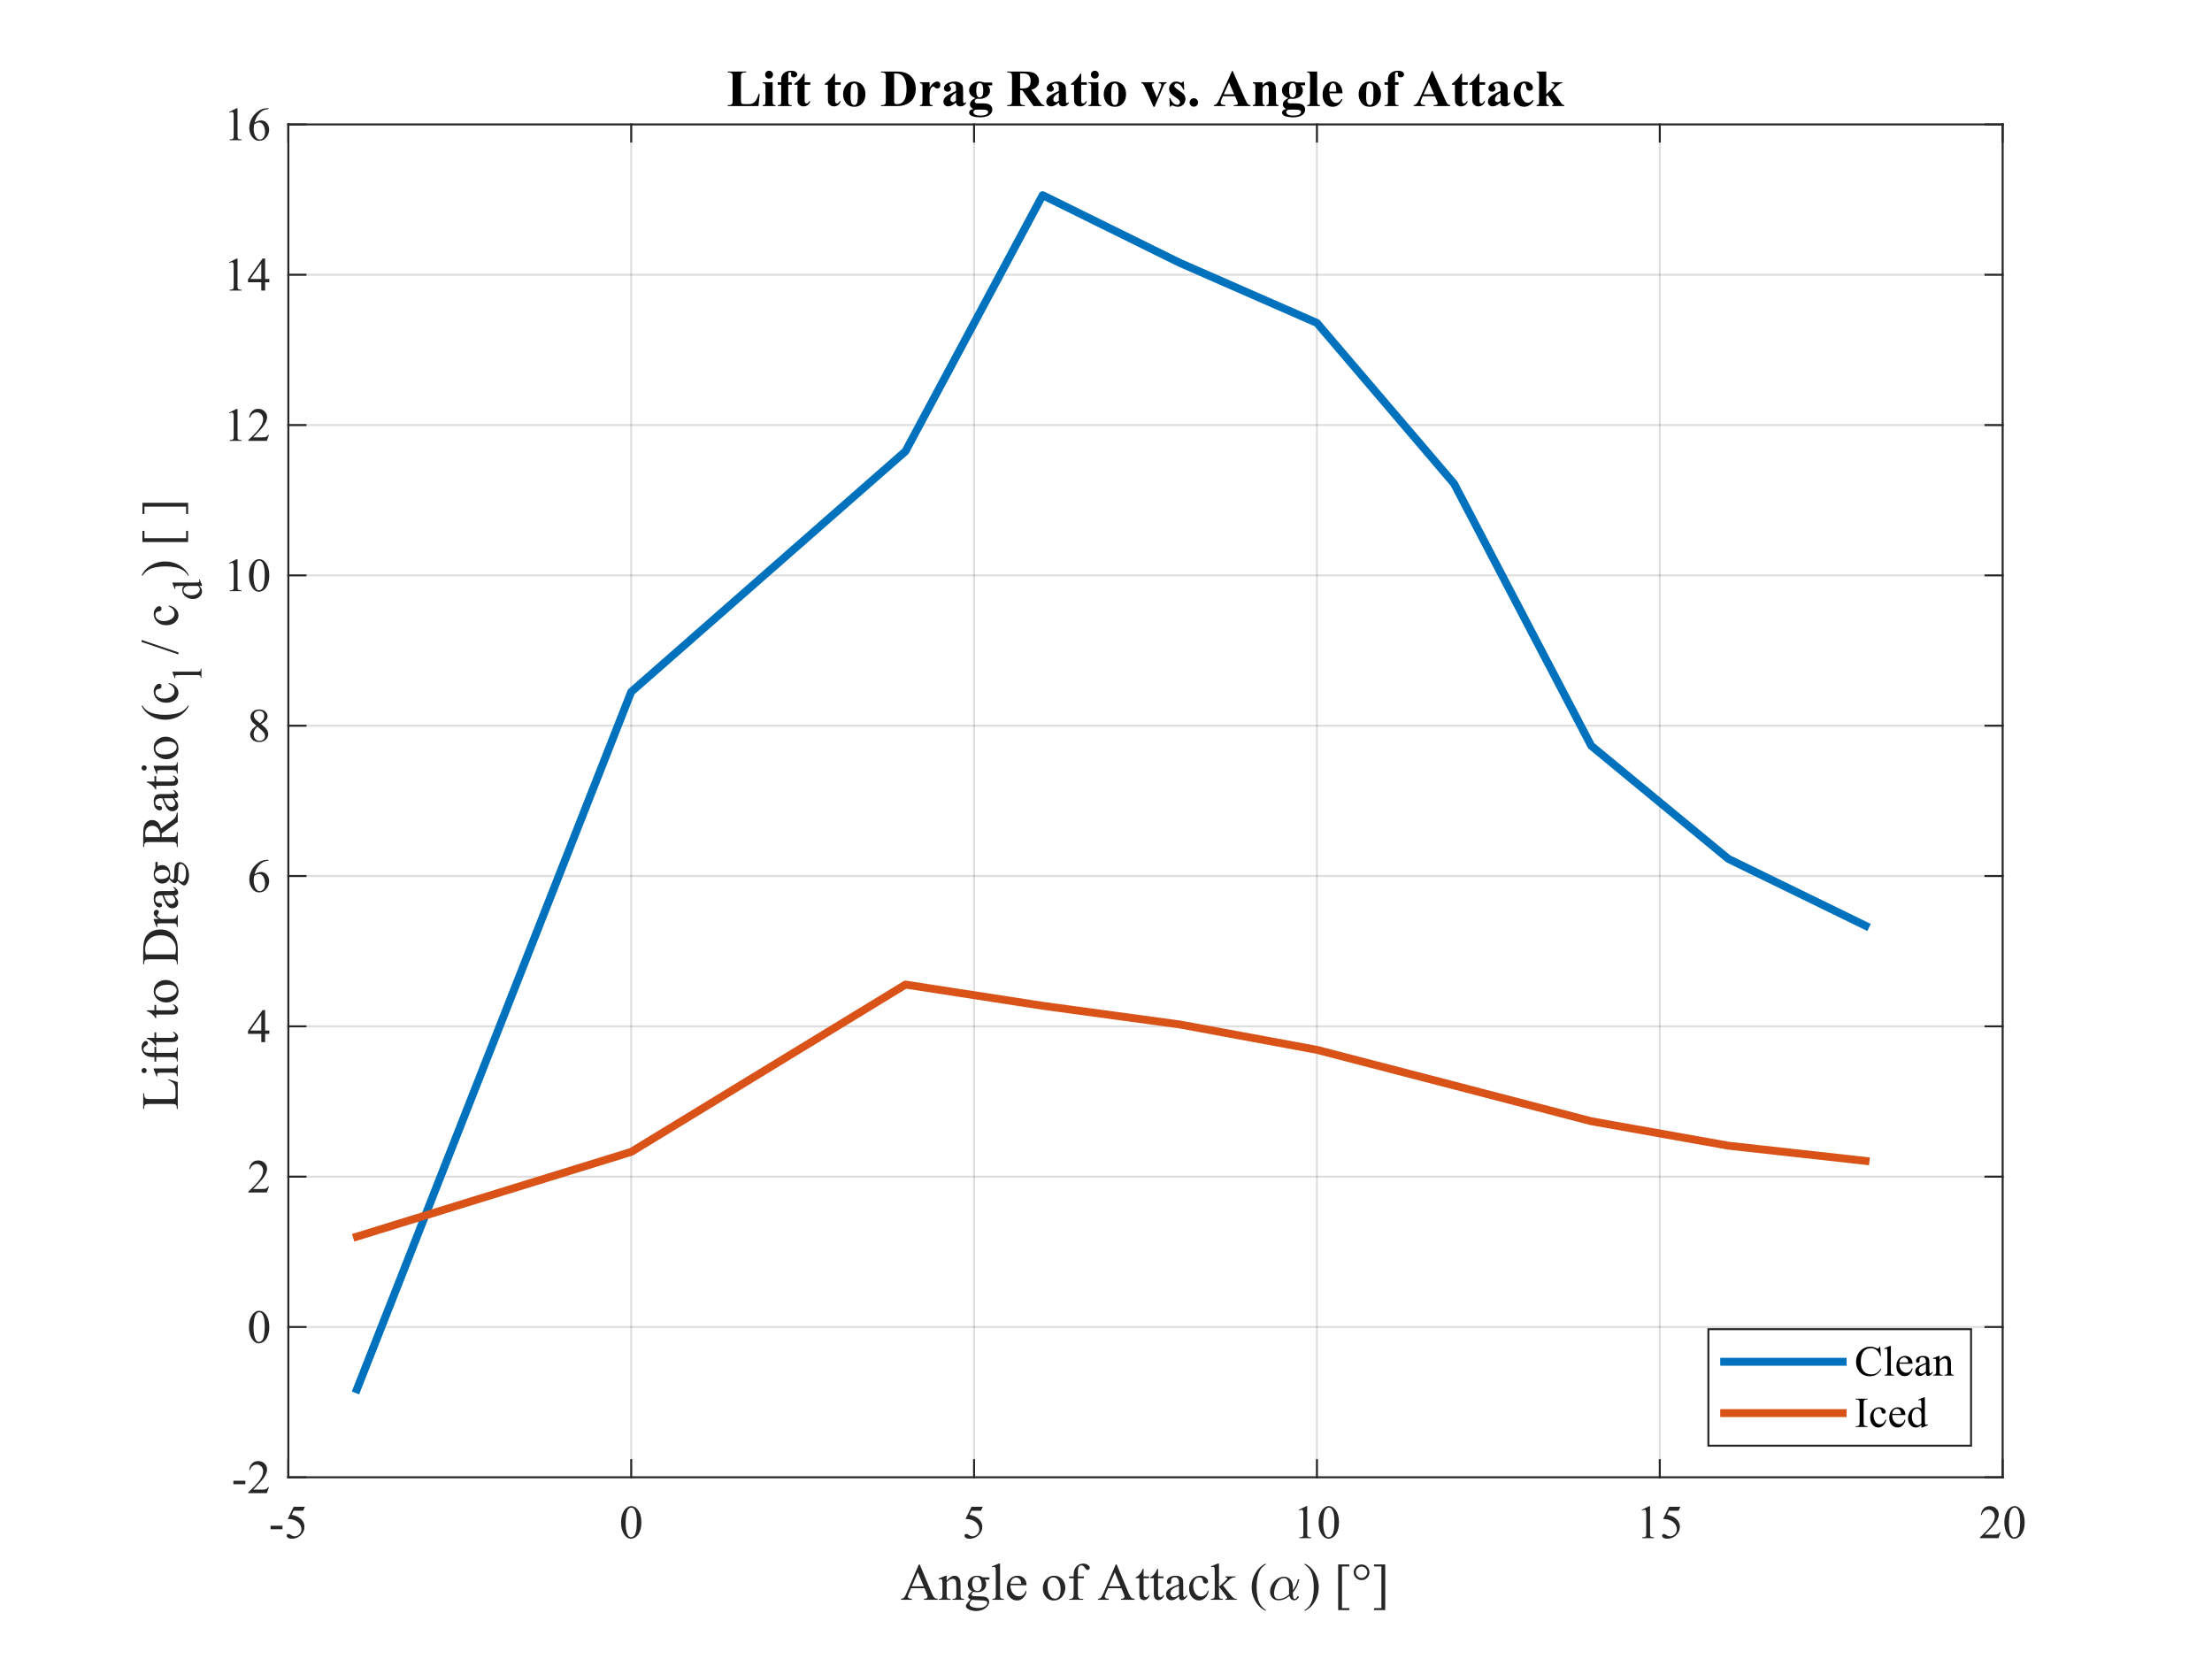 <?xml version="1.0"?>
<!DOCTYPE svg PUBLIC '-//W3C//DTD SVG 1.0//EN'
          'http://www.w3.org/TR/2001/REC-SVG-20010904/DTD/svg10.dtd'>
<svg xmlns:xlink="http://www.w3.org/1999/xlink" style="fill-opacity:1; color-rendering:auto; color-interpolation:auto; text-rendering:auto; stroke:black; stroke-linecap:square; stroke-miterlimit:10; shape-rendering:auto; stroke-opacity:1; fill:black; stroke-dasharray:none; font-weight:normal; stroke-width:1; font-family:'Dialog'; font-style:normal; stroke-linejoin:miter; font-size:12px; stroke-dashoffset:0; image-rendering:auto;" width="560" height="420" xmlns="http://www.w3.org/2000/svg"
><rect width="100%" height="100%" fill="#333333" stroke="none"/><!--Generated by the Batik Graphics2D SVG Generator--><defs id="genericDefs"
  /><g
  ><defs id="defs1"
    ><clipPath clipPathUnits="userSpaceOnUse" id="clipPath1"
      ><path d="M0 0 L560 0 L560 420 L0 420 L0 0 Z"
      /></clipPath
    ></defs
    ><g style="fill:white; stroke:white;"
    ><rect x="0" y="0" width="560" style="clip-path:url(#clipPath1); stroke:none;" height="420"
    /></g
    ><g style="fill:white; text-rendering:optimizeSpeed; color-rendering:optimizeSpeed; image-rendering:optimizeSpeed; shape-rendering:crispEdges; stroke:white; color-interpolation:sRGB;"
    ><rect x="0" width="560" height="420" y="0" style="stroke:none;"
      /><path style="stroke:none;" d="M73 374 L507 374 L507 31.5 L73 31.5 Z"
    /></g
    ><g style="stroke-linecap:butt; fill-opacity:0.149; fill:rgb(38,38,38); text-rendering:geometricPrecision; image-rendering:optimizeQuality; color-rendering:optimizeQuality; stroke-linejoin:round; stroke:rgb(38,38,38); color-interpolation:linearRGB; stroke-width:0.5; stroke-opacity:0.149;"
    ><line y2="31.5" style="fill:none;" x1="73" x2="73" y1="374"
      /><line y2="31.5" style="fill:none;" x1="159.8" x2="159.8" y1="374"
      /><line y2="31.5" style="fill:none;" x1="246.6" x2="246.6" y1="374"
      /><line y2="31.5" style="fill:none;" x1="333.4" x2="333.4" y1="374"
      /><line y2="31.5" style="fill:none;" x1="420.2" x2="420.2" y1="374"
      /><line y2="31.5" style="fill:none;" x1="507" x2="507" y1="374"
      /><line y2="374" style="fill:none;" x1="507" x2="73" y1="374"
      /><line y2="335.945" style="fill:none;" x1="507" x2="73" y1="335.945"
      /><line y2="297.889" style="fill:none;" x1="507" x2="73" y1="297.889"
      /><line y2="259.833" style="fill:none;" x1="507" x2="73" y1="259.833"
      /><line y2="221.778" style="fill:none;" x1="507" x2="73" y1="221.778"
      /><line y2="183.722" style="fill:none;" x1="507" x2="73" y1="183.722"
      /><line y2="145.667" style="fill:none;" x1="507" x2="73" y1="145.667"
      /><line y2="107.611" style="fill:none;" x1="507" x2="73" y1="107.611"
      /><line y2="69.556" style="fill:none;" x1="507" x2="73" y1="69.556"
      /><line y2="31.5" style="fill:none;" x1="507" x2="73" y1="31.5"
      /><line x1="73" x2="507" y1="374" style="stroke-linecap:square; fill-opacity:1; fill:none; stroke-opacity:1;" y2="374"
      /><line x1="73" x2="507" y1="31.5" style="stroke-linecap:square; fill-opacity:1; fill:none; stroke-opacity:1;" y2="31.5"
      /><line x1="73" x2="73" y1="374" style="stroke-linecap:square; fill-opacity:1; fill:none; stroke-opacity:1;" y2="369.66"
      /><line x1="159.8" x2="159.8" y1="374" style="stroke-linecap:square; fill-opacity:1; fill:none; stroke-opacity:1;" y2="369.66"
      /><line x1="246.6" x2="246.6" y1="374" style="stroke-linecap:square; fill-opacity:1; fill:none; stroke-opacity:1;" y2="369.66"
      /><line x1="333.4" x2="333.4" y1="374" style="stroke-linecap:square; fill-opacity:1; fill:none; stroke-opacity:1;" y2="369.66"
      /><line x1="420.2" x2="420.2" y1="374" style="stroke-linecap:square; fill-opacity:1; fill:none; stroke-opacity:1;" y2="369.66"
      /><line x1="507" x2="507" y1="374" style="stroke-linecap:square; fill-opacity:1; fill:none; stroke-opacity:1;" y2="369.66"
      /><line x1="73" x2="73" y1="31.5" style="stroke-linecap:square; fill-opacity:1; fill:none; stroke-opacity:1;" y2="35.84"
      /><line x1="159.8" x2="159.8" y1="31.5" style="stroke-linecap:square; fill-opacity:1; fill:none; stroke-opacity:1;" y2="35.84"
      /><line x1="246.6" x2="246.6" y1="31.5" style="stroke-linecap:square; fill-opacity:1; fill:none; stroke-opacity:1;" y2="35.84"
      /><line x1="333.4" x2="333.4" y1="31.5" style="stroke-linecap:square; fill-opacity:1; fill:none; stroke-opacity:1;" y2="35.84"
      /><line x1="420.2" x2="420.2" y1="31.5" style="stroke-linecap:square; fill-opacity:1; fill:none; stroke-opacity:1;" y2="35.84"
      /><line x1="507" x2="507" y1="31.5" style="stroke-linecap:square; fill-opacity:1; fill:none; stroke-opacity:1;" y2="35.84"
    /></g
    ><g transform="translate(73,378.4)" style="fill:rgb(38,38,38); text-rendering:geometricPrecision; color-rendering:optimizeQuality; image-rendering:optimizeQuality; font-family:'Times New Roman'; stroke:rgb(38,38,38); color-interpolation:linearRGB;"
    ><path style="stroke:none;" d="M-4.514 7.865 L-1.484 7.865 L-1.484 8.75 L-4.514 8.75 ZM4.205 3.055 L3.748 4.051 L1.357 4.051 L0.836 5.117 Q2.389 5.346 3.297 6.271 Q4.076 7.068 4.076 8.146 Q4.076 8.773 3.821 9.307 Q3.566 9.84 3.18 10.215 Q2.793 10.59 2.318 10.818 Q1.645 11.141 0.935 11.141 Q0.221 11.141 -0.104 10.898 Q-0.43 10.654 -0.43 10.361 Q-0.43 10.197 -0.295 10.071 Q-0.16 9.945 0.045 9.945 Q0.197 9.945 0.311 9.992 Q0.426 10.039 0.701 10.232 Q1.141 10.537 1.592 10.537 Q2.277 10.537 2.796 10.019 Q3.314 9.5 3.314 8.756 Q3.314 8.035 2.852 7.411 Q2.389 6.787 1.574 6.447 Q0.935 6.184 -0.166 6.143 L1.357 3.055 Z"
    /></g
    ><g transform="translate(159.8,378.4)" style="fill:rgb(38,38,38); text-rendering:geometricPrecision; color-rendering:optimizeQuality; image-rendering:optimizeQuality; font-family:'Times New Roman'; stroke:rgb(38,38,38); color-interpolation:linearRGB;"
    ><path style="stroke:none;" d="M-2.566 7.074 Q-2.566 5.715 -2.156 4.733 Q-1.746 3.752 -1.066 3.272 Q-0.539 2.891 0.023 2.891 Q0.938 2.891 1.664 3.822 Q2.572 4.977 2.572 6.951 Q2.572 8.334 2.174 9.301 Q1.775 10.268 1.157 10.704 Q0.539 11.141 -0.035 11.141 Q-1.172 11.141 -1.928 9.799 Q-2.566 8.668 -2.566 7.074 ZM-1.418 7.221 Q-1.418 8.861 -1.014 9.898 Q-0.68 10.771 -0.018 10.771 Q0.299 10.771 0.639 10.487 Q0.979 10.203 1.154 9.535 Q1.424 8.527 1.424 6.693 Q1.424 5.334 1.143 4.426 Q0.932 3.752 0.598 3.471 Q0.357 3.277 0.018 3.277 Q-0.381 3.277 -0.691 3.635 Q-1.113 4.121 -1.266 5.164 Q-1.418 6.207 -1.418 7.221 Z"
    /></g
    ><g transform="translate(246.6,378.4)" style="fill:rgb(38,38,38); text-rendering:geometricPrecision; color-rendering:optimizeQuality; image-rendering:optimizeQuality; font-family:'Times New Roman'; stroke:rgb(38,38,38); color-interpolation:linearRGB;"
    ><path style="stroke:none;" d="M2.209 3.055 L1.752 4.051 L-0.639 4.051 L-1.16 5.117 Q0.393 5.346 1.301 6.271 Q2.08 7.068 2.08 8.146 Q2.08 8.773 1.825 9.307 Q1.57 9.84 1.184 10.215 Q0.797 10.59 0.322 10.818 Q-0.352 11.141 -1.06 11.141 Q-1.775 11.141 -2.101 10.898 Q-2.426 10.654 -2.426 10.361 Q-2.426 10.197 -2.291 10.071 Q-2.156 9.945 -1.951 9.945 Q-1.799 9.945 -1.685 9.992 Q-1.57 10.039 -1.295 10.232 Q-0.856 10.537 -0.404 10.537 Q0.281 10.537 0.8 10.019 Q1.318 9.5 1.318 8.756 Q1.318 8.035 0.856 7.411 Q0.393 6.787 -0.422 6.447 Q-1.06 6.184 -2.162 6.143 L-0.639 3.055 Z"
    /></g
    ><g transform="translate(333.4,378.4)" style="fill:rgb(38,38,38); text-rendering:geometricPrecision; color-rendering:optimizeQuality; image-rendering:optimizeQuality; font-family:'Times New Roman'; stroke:rgb(38,38,38); color-interpolation:linearRGB;"
    ><path style="stroke:none;" d="M-4.594 3.834 L-2.66 2.891 L-2.467 2.891 L-2.467 9.6 Q-2.467 10.268 -2.411 10.432 Q-2.356 10.596 -2.18 10.684 Q-2.004 10.771 -1.465 10.783 L-1.465 11 L-4.453 11 L-4.453 10.783 Q-3.891 10.771 -3.727 10.687 Q-3.562 10.602 -3.498 10.458 Q-3.434 10.315 -3.434 9.6 L-3.434 5.311 Q-3.434 4.443 -3.492 4.197 Q-3.533 4.01 -3.642 3.922 Q-3.75 3.834 -3.902 3.834 Q-4.119 3.834 -4.506 4.016 ZM0.434 7.074 Q0.434 5.715 0.844 4.733 Q1.254 3.752 1.934 3.272 Q2.461 2.891 3.023 2.891 Q3.938 2.891 4.664 3.822 Q5.572 4.977 5.572 6.951 Q5.572 8.334 5.174 9.301 Q4.775 10.268 4.157 10.704 Q3.539 11.141 2.965 11.141 Q1.828 11.141 1.072 9.799 Q0.434 8.668 0.434 7.074 ZM1.582 7.221 Q1.582 8.861 1.986 9.898 Q2.32 10.771 2.982 10.771 Q3.299 10.771 3.639 10.487 Q3.978 10.203 4.154 9.535 Q4.424 8.527 4.424 6.693 Q4.424 5.334 4.143 4.426 Q3.932 3.752 3.598 3.471 Q3.357 3.277 3.018 3.277 Q2.619 3.277 2.309 3.635 Q1.887 4.121 1.734 5.164 Q1.582 6.207 1.582 7.221 Z"
    /></g
    ><g transform="translate(420.2,378.4)" style="fill:rgb(38,38,38); text-rendering:geometricPrecision; color-rendering:optimizeQuality; image-rendering:optimizeQuality; font-family:'Times New Roman'; stroke:rgb(38,38,38); color-interpolation:linearRGB;"
    ><path style="stroke:none;" d="M-4.594 3.834 L-2.66 2.891 L-2.467 2.891 L-2.467 9.6 Q-2.467 10.268 -2.411 10.432 Q-2.356 10.596 -2.18 10.684 Q-2.004 10.771 -1.465 10.783 L-1.465 11 L-4.453 11 L-4.453 10.783 Q-3.891 10.771 -3.727 10.687 Q-3.562 10.602 -3.498 10.458 Q-3.434 10.315 -3.434 9.6 L-3.434 5.311 Q-3.434 4.443 -3.492 4.197 Q-3.533 4.01 -3.642 3.922 Q-3.75 3.834 -3.902 3.834 Q-4.119 3.834 -4.506 4.016 ZM5.209 3.055 L4.752 4.051 L2.361 4.051 L1.84 5.117 Q3.393 5.346 4.301 6.271 Q5.08 7.068 5.08 8.146 Q5.08 8.773 4.825 9.307 Q4.57 9.84 4.184 10.215 Q3.797 10.59 3.322 10.818 Q2.648 11.141 1.94 11.141 Q1.225 11.141 0.899 10.898 Q0.574 10.654 0.574 10.361 Q0.574 10.197 0.709 10.071 Q0.844 9.945 1.049 9.945 Q1.201 9.945 1.315 9.992 Q1.43 10.039 1.705 10.232 Q2.144 10.537 2.596 10.537 Q3.281 10.537 3.8 10.019 Q4.318 9.5 4.318 8.756 Q4.318 8.035 3.856 7.411 Q3.393 6.787 2.578 6.447 Q1.94 6.184 0.838 6.143 L2.361 3.055 Z"
    /></g
    ><g transform="translate(507,378.4)" style="fill:rgb(38,38,38); text-rendering:geometricPrecision; color-rendering:optimizeQuality; image-rendering:optimizeQuality; font-family:'Times New Roman'; stroke:rgb(38,38,38); color-interpolation:linearRGB;"
    ><path style="stroke:none;" d="M-0.498 9.471 L-1.055 11 L-5.742 11 L-5.742 10.783 Q-3.674 8.896 -2.83 7.701 Q-1.986 6.506 -1.986 5.516 Q-1.986 4.76 -2.449 4.273 Q-2.912 3.787 -3.557 3.787 Q-4.143 3.787 -4.608 4.13 Q-5.074 4.473 -5.297 5.135 L-5.514 5.135 Q-5.367 4.051 -4.761 3.471 Q-4.154 2.891 -3.246 2.891 Q-2.279 2.891 -1.632 3.512 Q-0.984 4.133 -0.984 4.977 Q-0.984 5.58 -1.266 6.184 Q-1.699 7.133 -2.672 8.193 Q-4.131 9.787 -4.494 10.115 L-2.42 10.115 Q-1.787 10.115 -1.532 10.068 Q-1.277 10.021 -1.072 9.878 Q-0.867 9.734 -0.715 9.471 ZM0.434 7.074 Q0.434 5.715 0.844 4.733 Q1.254 3.752 1.934 3.272 Q2.461 2.891 3.023 2.891 Q3.938 2.891 4.664 3.822 Q5.572 4.977 5.572 6.951 Q5.572 8.334 5.174 9.301 Q4.775 10.268 4.157 10.704 Q3.539 11.141 2.965 11.141 Q1.828 11.141 1.072 9.799 Q0.434 8.668 0.434 7.074 ZM1.582 7.221 Q1.582 8.861 1.986 9.898 Q2.32 10.771 2.982 10.771 Q3.299 10.771 3.639 10.487 Q3.978 10.203 4.154 9.535 Q4.424 8.527 4.424 6.693 Q4.424 5.334 4.143 4.426 Q3.932 3.752 3.598 3.471 Q3.357 3.277 3.018 3.277 Q2.619 3.277 2.309 3.635 Q1.887 4.121 1.734 5.164 Q1.582 6.207 1.582 7.221 Z"
    /></g
    ><g transform="translate(228,405)" style="font-size:13.2px; fill:rgb(38,38,38); text-rendering:geometricPrecision; image-rendering:optimizeQuality; color-rendering:optimizeQuality; font-family:'Times New Roman'; stroke:rgb(38,38,38); color-interpolation:linearRGB;"
    ><path style="stroke:none;" d="M6.039 -2.926 L2.655 -2.926 L2.062 -1.547 Q1.843 -1.038 1.843 -0.786 Q1.843 -0.587 2.034 -0.435 Q2.224 -0.284 2.855 -0.238 L2.855 0 L0.103 0 L0.103 -0.238 Q0.651 -0.335 0.812 -0.49 Q1.141 -0.799 1.54 -1.747 L4.615 -8.94 L4.84 -8.94 L7.883 -1.669 Q8.25 -0.793 8.55 -0.532 Q8.849 -0.271 9.384 -0.238 L9.384 0 L5.936 0 L5.936 -0.238 Q6.458 -0.264 6.642 -0.412 Q6.826 -0.561 6.826 -0.773 Q6.826 -1.057 6.568 -1.669 ZM5.859 -3.403 L4.376 -6.935 L2.855 -3.403 ZM11.666 -4.827 Q12.704 -6.078 13.645 -6.078 Q14.128 -6.078 14.476 -5.836 Q14.824 -5.595 15.03 -5.04 Q15.172 -4.654 15.172 -3.854 L15.172 -1.334 Q15.172 -0.773 15.262 -0.574 Q15.333 -0.412 15.491 -0.322 Q15.649 -0.232 16.075 -0.232 L16.075 0 L13.155 0 L13.155 -0.232 L13.277 -0.232 Q13.69 -0.232 13.854 -0.358 Q14.019 -0.483 14.083 -0.728 Q14.109 -0.825 14.109 -1.334 L14.109 -3.751 Q14.109 -4.557 13.899 -4.921 Q13.69 -5.285 13.194 -5.285 Q12.427 -5.285 11.666 -4.447 L11.666 -1.334 Q11.666 -0.735 11.737 -0.593 Q11.827 -0.406 11.985 -0.319 Q12.143 -0.232 12.626 -0.232 L12.626 0 L9.707 0 L9.707 -0.232 L9.835 -0.232 Q10.287 -0.232 10.445 -0.461 Q10.602 -0.69 10.602 -1.334 L10.602 -3.526 Q10.602 -4.589 10.554 -4.821 Q10.506 -5.053 10.406 -5.137 Q10.306 -5.221 10.139 -5.221 Q9.958 -5.221 9.707 -5.124 L9.61 -5.356 L11.389 -6.078 L11.666 -6.078 ZM18.124 -2.153 Q17.583 -2.417 17.293 -2.891 Q17.003 -3.365 17.003 -3.938 Q17.003 -4.815 17.663 -5.446 Q18.324 -6.078 19.355 -6.078 Q20.2 -6.078 20.818 -5.665 L22.069 -5.665 Q22.346 -5.665 22.391 -5.649 Q22.436 -5.633 22.456 -5.595 Q22.494 -5.537 22.494 -5.388 Q22.494 -5.221 22.462 -5.156 Q22.443 -5.124 22.394 -5.105 Q22.346 -5.085 22.069 -5.085 L21.302 -5.085 Q21.663 -4.621 21.663 -3.899 Q21.663 -3.074 21.031 -2.488 Q20.399 -1.901 19.336 -1.901 Q18.898 -1.901 18.44 -2.03 Q18.156 -1.785 18.056 -1.602 Q17.957 -1.418 17.957 -1.289 Q17.957 -1.179 18.063 -1.076 Q18.169 -0.973 18.479 -0.928 Q18.659 -0.902 19.381 -0.883 Q20.709 -0.851 21.102 -0.793 Q21.701 -0.709 22.059 -0.348 Q22.417 0.013 22.417 0.541 Q22.417 1.27 21.734 1.908 Q20.728 2.849 19.11 2.849 Q17.866 2.849 17.009 2.288 Q16.526 1.966 16.526 1.618 Q16.526 1.463 16.597 1.308 Q16.706 1.07 17.048 0.644 Q17.093 0.587 17.705 -0.052 Q17.37 -0.251 17.232 -0.409 Q17.093 -0.567 17.093 -0.767 Q17.093 -0.993 17.277 -1.296 Q17.46 -1.598 18.124 -2.153 ZM19.246 -5.769 Q18.769 -5.769 18.447 -5.388 Q18.124 -5.008 18.124 -4.222 Q18.124 -3.203 18.562 -2.643 Q18.898 -2.217 19.413 -2.217 Q19.903 -2.217 20.219 -2.585 Q20.535 -2.952 20.535 -3.738 Q20.535 -4.763 20.09 -5.343 Q19.761 -5.769 19.246 -5.769 ZM18.06 0 Q17.757 0.329 17.602 0.612 Q17.448 0.896 17.448 1.134 Q17.448 1.444 17.821 1.676 Q18.466 2.075 19.684 2.075 Q20.844 2.075 21.395 1.666 Q21.946 1.257 21.946 0.793 Q21.946 0.458 21.618 0.316 Q21.282 0.174 20.29 0.148 Q18.84 0.11 18.06 0 ZM25.175 -9.165 L25.175 -1.334 Q25.175 -0.78 25.256 -0.599 Q25.337 -0.419 25.504 -0.326 Q25.672 -0.232 26.129 -0.232 L26.129 0 L23.235 0 L23.235 -0.232 Q23.641 -0.232 23.79 -0.316 Q23.938 -0.4 24.022 -0.593 Q24.105 -0.786 24.105 -1.334 L24.105 -6.697 Q24.105 -7.696 24.06 -7.925 Q24.015 -8.153 23.915 -8.237 Q23.815 -8.321 23.661 -8.321 Q23.493 -8.321 23.235 -8.218 L23.126 -8.443 L24.885 -9.165 ZM27.805 -3.68 Q27.799 -2.365 28.443 -1.618 Q29.088 -0.87 29.958 -0.87 Q30.538 -0.87 30.966 -1.189 Q31.395 -1.508 31.685 -2.282 L31.885 -2.153 Q31.75 -1.27 31.099 -0.545 Q30.448 0.18 29.468 0.18 Q28.404 0.18 27.647 -0.648 Q26.89 -1.476 26.89 -2.875 Q26.89 -4.389 27.666 -5.237 Q28.443 -6.084 29.616 -6.084 Q30.609 -6.084 31.247 -5.43 Q31.885 -4.776 31.885 -3.68 ZM27.805 -4.054 L30.538 -4.054 Q30.506 -4.621 30.402 -4.853 Q30.241 -5.214 29.922 -5.42 Q29.603 -5.627 29.255 -5.627 Q28.72 -5.627 28.298 -5.211 Q27.876 -4.795 27.805 -4.054 ZM38.859 -6.078 Q40.199 -6.078 41.011 -5.06 Q41.701 -4.189 41.701 -3.062 Q41.701 -2.269 41.321 -1.457 Q40.941 -0.644 40.273 -0.232 Q39.606 0.18 38.788 0.18 Q37.454 0.18 36.667 -0.883 Q36.004 -1.779 36.004 -2.894 Q36.004 -3.706 36.406 -4.508 Q36.809 -5.311 37.467 -5.694 Q38.124 -6.078 38.859 -6.078 ZM38.659 -5.659 Q38.317 -5.659 37.973 -5.456 Q37.628 -5.253 37.415 -4.744 Q37.202 -4.235 37.202 -3.435 Q37.202 -2.146 37.715 -1.212 Q38.227 -0.277 39.065 -0.277 Q39.69 -0.277 40.096 -0.793 Q40.502 -1.308 40.502 -2.565 Q40.502 -4.138 39.826 -5.04 Q39.368 -5.659 38.659 -5.659 ZM44.879 -5.44 L44.879 -1.56 Q44.879 -0.735 45.059 -0.516 Q45.298 -0.232 45.697 -0.232 L46.232 -0.232 L46.232 0 L42.707 0 L42.707 -0.232 L42.971 -0.232 Q43.229 -0.232 43.441 -0.361 Q43.654 -0.49 43.735 -0.709 Q43.815 -0.928 43.815 -1.56 L43.815 -5.44 L42.668 -5.44 L42.668 -5.904 L43.815 -5.904 L43.815 -6.291 Q43.815 -7.174 44.099 -7.786 Q44.382 -8.398 44.966 -8.775 Q45.549 -9.152 46.277 -9.152 Q46.954 -9.152 47.521 -8.714 Q47.895 -8.424 47.895 -8.063 Q47.895 -7.87 47.727 -7.699 Q47.56 -7.528 47.367 -7.528 Q47.218 -7.528 47.054 -7.635 Q46.89 -7.741 46.651 -8.092 Q46.413 -8.443 46.213 -8.566 Q46.013 -8.688 45.768 -8.688 Q45.472 -8.688 45.265 -8.53 Q45.059 -8.373 44.969 -8.04 Q44.879 -7.709 44.879 -6.329 L44.879 -5.904 L46.4 -5.904 L46.4 -5.44 ZM55.894 -2.926 L52.51 -2.926 L51.917 -1.547 Q51.698 -1.038 51.698 -0.786 Q51.698 -0.587 51.888 -0.435 Q52.078 -0.284 52.71 -0.238 L52.71 0 L49.958 0 L49.958 -0.238 Q50.505 -0.335 50.667 -0.49 Q50.995 -0.799 51.395 -1.747 L54.469 -8.94 L54.695 -8.94 L57.737 -1.669 Q58.105 -0.793 58.404 -0.532 Q58.704 -0.271 59.239 -0.238 L59.239 0 L55.791 0 L55.791 -0.238 Q56.313 -0.264 56.496 -0.412 Q56.68 -0.561 56.68 -0.773 Q56.68 -1.057 56.422 -1.669 ZM55.713 -3.403 L54.231 -6.935 L52.71 -3.403 ZM61.514 -7.844 L61.514 -5.904 L62.893 -5.904 L62.893 -5.453 L61.514 -5.453 L61.514 -1.624 Q61.514 -1.051 61.678 -0.851 Q61.843 -0.651 62.101 -0.651 Q62.313 -0.651 62.513 -0.783 Q62.713 -0.915 62.822 -1.173 L63.074 -1.173 Q62.848 -0.541 62.436 -0.222 Q62.023 0.097 61.585 0.097 Q61.288 0.097 61.005 -0.068 Q60.721 -0.232 60.586 -0.538 Q60.451 -0.844 60.451 -1.482 L60.451 -5.453 L59.516 -5.453 L59.516 -5.665 Q59.87 -5.807 60.241 -6.146 Q60.612 -6.484 60.902 -6.948 Q61.05 -7.193 61.314 -7.844 ZM65.181 -7.844 L65.181 -5.904 L66.561 -5.904 L66.561 -5.453 L65.181 -5.453 L65.181 -1.624 Q65.181 -1.051 65.346 -0.851 Q65.51 -0.651 65.768 -0.651 Q65.981 -0.651 66.18 -0.783 Q66.38 -0.915 66.49 -1.173 L66.741 -1.173 Q66.516 -0.541 66.103 -0.222 Q65.691 0.097 65.252 0.097 Q64.956 0.097 64.672 -0.068 Q64.389 -0.232 64.253 -0.538 Q64.118 -0.844 64.118 -1.482 L64.118 -5.453 L63.183 -5.453 L63.183 -5.665 Q63.538 -5.807 63.908 -6.146 Q64.279 -6.484 64.569 -6.948 Q64.717 -7.193 64.982 -7.844 ZM70.48 -0.851 Q69.571 -0.148 69.339 -0.039 Q68.991 0.122 68.597 0.122 Q67.985 0.122 67.589 -0.296 Q67.192 -0.715 67.192 -1.399 Q67.192 -1.831 67.386 -2.146 Q67.65 -2.585 68.304 -2.971 Q68.958 -3.358 70.48 -3.912 L70.48 -4.144 Q70.48 -5.027 70.199 -5.356 Q69.919 -5.685 69.384 -5.685 Q68.978 -5.685 68.739 -5.466 Q68.494 -5.247 68.494 -4.963 L68.507 -4.589 Q68.507 -4.293 68.356 -4.131 Q68.204 -3.97 67.959 -3.97 Q67.721 -3.97 67.569 -4.138 Q67.418 -4.306 67.418 -4.596 Q67.418 -5.15 67.985 -5.614 Q68.552 -6.078 69.577 -6.078 Q70.364 -6.078 70.866 -5.814 Q71.246 -5.614 71.427 -5.189 Q71.543 -4.911 71.543 -4.054 L71.543 -2.05 Q71.543 -1.205 71.575 -1.015 Q71.607 -0.825 71.681 -0.76 Q71.756 -0.696 71.852 -0.696 Q71.956 -0.696 72.033 -0.741 Q72.168 -0.825 72.555 -1.212 L72.555 -0.851 Q71.833 0.116 71.176 0.116 Q70.86 0.116 70.673 -0.103 Q70.486 -0.322 70.48 -0.851 ZM70.48 -1.27 L70.48 -3.519 Q69.506 -3.132 69.223 -2.971 Q68.713 -2.688 68.494 -2.378 Q68.275 -2.069 68.275 -1.702 Q68.275 -1.238 68.552 -0.931 Q68.829 -0.625 69.19 -0.625 Q69.68 -0.625 70.48 -1.27 ZM78.008 -2.243 Q77.769 -1.076 77.073 -0.448 Q76.377 0.18 75.533 0.18 Q74.527 0.18 73.779 -0.664 Q73.032 -1.508 73.032 -2.946 Q73.032 -4.338 73.86 -5.208 Q74.688 -6.078 75.848 -6.078 Q76.719 -6.078 77.279 -5.617 Q77.84 -5.156 77.84 -4.66 Q77.84 -4.415 77.682 -4.264 Q77.524 -4.112 77.241 -4.112 Q76.86 -4.112 76.667 -4.357 Q76.557 -4.492 76.522 -4.873 Q76.487 -5.253 76.261 -5.453 Q76.035 -5.646 75.636 -5.646 Q74.991 -5.646 74.598 -5.169 Q74.076 -4.537 74.076 -3.5 Q74.076 -2.443 74.595 -1.634 Q75.114 -0.825 75.997 -0.825 Q76.628 -0.825 77.131 -1.257 Q77.486 -1.553 77.821 -2.333 ZM80.599 -9.165 L80.599 -3.287 L82.1 -4.66 Q82.577 -5.098 82.655 -5.214 Q82.706 -5.292 82.706 -5.369 Q82.706 -5.498 82.6 -5.591 Q82.493 -5.685 82.249 -5.698 L82.249 -5.904 L84.814 -5.904 L84.814 -5.698 Q84.285 -5.685 83.934 -5.537 Q83.583 -5.388 83.164 -5.008 L81.649 -3.609 L83.164 -1.695 Q83.796 -0.902 84.015 -0.69 Q84.324 -0.387 84.556 -0.296 Q84.717 -0.232 85.117 -0.232 L85.117 0 L82.249 0 L82.249 -0.232 Q82.493 -0.238 82.581 -0.306 Q82.668 -0.374 82.668 -0.496 Q82.668 -0.644 82.41 -0.973 L80.599 -3.287 L80.599 -1.328 Q80.599 -0.754 80.679 -0.574 Q80.76 -0.393 80.908 -0.316 Q81.056 -0.238 81.552 -0.232 L81.552 0 L78.549 0 L78.549 -0.232 Q79 -0.232 79.226 -0.342 Q79.361 -0.412 79.432 -0.561 Q79.529 -0.773 79.529 -1.296 L79.529 -6.671 Q79.529 -7.696 79.484 -7.925 Q79.439 -8.153 79.335 -8.24 Q79.232 -8.327 79.065 -8.327 Q78.929 -8.327 78.659 -8.218 L78.549 -8.443 L80.302 -9.165 ZM92.439 2.585 L92.439 2.823 Q91.465 2.333 90.814 1.676 Q89.886 0.741 89.384 -0.528 Q88.881 -1.798 88.881 -3.165 Q88.881 -5.163 89.867 -6.809 Q90.853 -8.456 92.439 -9.165 L92.439 -8.895 Q91.646 -8.456 91.137 -7.696 Q90.627 -6.935 90.376 -5.769 Q90.125 -4.602 90.125 -3.332 Q90.125 -1.953 90.338 -0.825 Q90.505 0.065 90.743 0.603 Q90.982 1.141 91.385 1.637 Q91.788 2.133 92.439 2.585 Z"
    /></g
    ><g transform="translate(321,405)" style="font-size:13.2px; fill:rgb(38,38,38); text-rendering:geometricPrecision; image-rendering:optimizeQuality; color-rendering:optimizeQuality; font-family:'mwb_cmmi10'; stroke:rgb(38,38,38); color-interpolation:linearRGB;"
    ><path style="stroke:none;" d="M2.656 0.141 Q2.031 0.141 1.547 -0.141 Q1.062 -0.438 0.797 -0.938 Q0.531 -1.453 0.531 -2.094 Q0.531 -2.984 1.031 -3.859 Q1.531 -4.734 2.359 -5.281 Q3.188 -5.828 4.094 -5.828 Q4.766 -5.828 5.266 -5.469 Q5.781 -5.125 6.031 -4.531 Q6.297 -3.953 6.297 -3.297 L6.312 -2.422 Q6.766 -3.047 7.078 -3.719 Q7.391 -4.391 7.562 -5.109 Q7.578 -5.188 7.656 -5.188 L7.812 -5.188 Q7.938 -5.188 7.938 -5.062 Q7.938 -5.047 7.922 -5.016 Q7.766 -4.422 7.531 -3.859 Q7.312 -3.297 7 -2.781 Q6.688 -2.266 6.312 -1.828 Q6.312 -0.203 6.703 -0.203 Q6.938 -0.203 7.094 -0.344 Q7.25 -0.484 7.375 -0.703 Q7.5 -0.922 7.531 -0.922 L7.688 -0.922 Q7.797 -0.922 7.797 -0.797 Q7.797 -0.469 7.406 -0.156 Q7.031 0.141 6.672 0.141 Q6.188 0.141 5.875 -0.156 Q5.562 -0.469 5.453 -0.969 Q4.828 -0.438 4.109 -0.141 Q3.391 0.141 2.656 0.141 ZM2.672 -0.203 Q4.094 -0.203 5.391 -1.359 Q5.375 -1.438 5.359 -1.547 Q5.344 -1.656 5.344 -1.672 L5.344 -3.094 Q5.344 -5.484 4.062 -5.484 Q3.297 -5.484 2.703 -4.828 Q2.125 -4.172 1.828 -3.25 Q1.547 -2.328 1.547 -1.578 Q1.547 -1 1.828 -0.594 Q2.125 -0.203 2.672 -0.203 Z"
    /></g
    ><g transform="translate(330,405)" style="font-size:13.2px; fill:rgb(38,38,38); text-rendering:geometricPrecision; image-rendering:optimizeQuality; color-rendering:optimizeQuality; font-family:'Times New Roman'; stroke:rgb(38,38,38); color-interpolation:linearRGB;"
    ><path style="stroke:none;" d="M0.296 -8.895 L0.296 -9.165 Q1.276 -8.682 1.927 -8.024 Q2.849 -7.083 3.352 -5.817 Q3.854 -4.55 3.854 -3.178 Q3.854 -1.179 2.871 0.467 Q1.889 2.114 0.296 2.823 L0.296 2.585 Q1.089 2.14 1.602 1.383 Q2.114 0.625 2.362 -0.545 Q2.61 -1.714 2.61 -2.984 Q2.61 -4.357 2.398 -5.491 Q2.236 -6.381 1.995 -6.916 Q1.753 -7.451 1.353 -7.947 Q0.954 -8.443 0.296 -8.895 ZM11.614 2.617 L8.778 2.617 L8.778 -8.94 L11.614 -8.94 L11.614 -8.431 L9.745 -8.431 L9.745 2.114 L11.614 2.114 ZM14.702 -8.933 Q15.533 -8.933 16.11 -8.353 Q16.687 -7.773 16.687 -6.948 Q16.687 -6.13 16.107 -5.549 Q15.527 -4.969 14.702 -4.969 Q13.883 -4.969 13.303 -5.549 Q12.723 -6.13 12.723 -6.948 Q12.723 -7.773 13.3 -8.353 Q13.877 -8.933 14.702 -8.933 ZM14.702 -8.392 Q14.102 -8.392 13.683 -7.973 Q13.264 -7.554 13.264 -6.955 Q13.264 -6.362 13.683 -5.939 Q14.102 -5.517 14.702 -5.517 Q15.295 -5.517 15.717 -5.939 Q16.139 -6.362 16.139 -6.955 Q16.139 -7.554 15.72 -7.973 Q15.301 -8.392 14.702 -8.392 ZM17.854 -8.94 L20.689 -8.94 L20.689 2.623 L17.854 2.623 L17.854 2.114 L19.723 2.114 L19.723 -8.431 L17.854 -8.431 Z"
    /></g
    ><g style="fill:rgb(38,38,38); text-rendering:geometricPrecision; image-rendering:optimizeQuality; color-rendering:optimizeQuality; stroke-linejoin:round; stroke:rgb(38,38,38); color-interpolation:linearRGB; stroke-width:0.5;"
    ><line y2="31.5" style="fill:none;" x1="73" x2="73" y1="374"
      /><line y2="31.5" style="fill:none;" x1="507" x2="507" y1="374"
      /><line y2="374" style="fill:none;" x1="73" x2="77.34" y1="374"
      /><line y2="335.945" style="fill:none;" x1="73" x2="77.34" y1="335.945"
      /><line y2="297.889" style="fill:none;" x1="73" x2="77.34" y1="297.889"
      /><line y2="259.833" style="fill:none;" x1="73" x2="77.34" y1="259.833"
      /><line y2="221.778" style="fill:none;" x1="73" x2="77.34" y1="221.778"
      /><line y2="183.722" style="fill:none;" x1="73" x2="77.34" y1="183.722"
      /><line y2="145.667" style="fill:none;" x1="73" x2="77.34" y1="145.667"
      /><line y2="107.611" style="fill:none;" x1="73" x2="77.34" y1="107.611"
      /><line y2="69.556" style="fill:none;" x1="73" x2="77.34" y1="69.556"
      /><line y2="31.5" style="fill:none;" x1="73" x2="77.34" y1="31.5"
      /><line y2="374" style="fill:none;" x1="507" x2="502.66" y1="374"
      /><line y2="335.945" style="fill:none;" x1="507" x2="502.66" y1="335.945"
      /><line y2="297.889" style="fill:none;" x1="507" x2="502.66" y1="297.889"
      /><line y2="259.833" style="fill:none;" x1="507" x2="502.66" y1="259.833"
      /><line y2="221.778" style="fill:none;" x1="507" x2="502.66" y1="221.778"
      /><line y2="183.722" style="fill:none;" x1="507" x2="502.66" y1="183.722"
      /><line y2="145.667" style="fill:none;" x1="507" x2="502.66" y1="145.667"
      /><line y2="107.611" style="fill:none;" x1="507" x2="502.66" y1="107.611"
      /><line y2="69.556" style="fill:none;" x1="507" x2="502.66" y1="69.556"
      /><line y2="31.5" style="fill:none;" x1="507" x2="502.66" y1="31.5"
    /></g
    ><g transform="translate(68.6,374)" style="fill:rgb(38,38,38); text-rendering:geometricPrecision; color-rendering:optimizeQuality; image-rendering:optimizeQuality; font-family:'Times New Roman'; stroke:rgb(38,38,38); color-interpolation:linearRGB;"
    ><path style="stroke:none;" d="M-9.514 0.865 L-6.484 0.865 L-6.484 1.75 L-9.514 1.75 ZM-0.502 2.471 L-1.059 4 L-5.746 4 L-5.746 3.783 Q-3.678 1.897 -2.834 0.701 Q-1.99 -0.494 -1.99 -1.484 Q-1.99 -2.24 -2.453 -2.727 Q-2.916 -3.213 -3.561 -3.213 Q-4.146 -3.213 -4.612 -2.87 Q-5.078 -2.527 -5.301 -1.865 L-5.518 -1.865 Q-5.371 -2.949 -4.765 -3.529 Q-4.158 -4.109 -3.25 -4.109 Q-2.283 -4.109 -1.636 -3.488 Q-0.988 -2.867 -0.988 -2.023 Q-0.988 -1.42 -1.27 -0.816 Q-1.703 0.133 -2.676 1.193 Q-4.135 2.787 -4.498 3.115 L-2.424 3.115 Q-1.791 3.115 -1.536 3.068 Q-1.281 3.022 -1.076 2.878 Q-0.871 2.734 -0.719 2.471 Z"
    /></g
    ><g transform="translate(68.6,335.945)" style="fill:rgb(38,38,38); text-rendering:geometricPrecision; color-rendering:optimizeQuality; image-rendering:optimizeQuality; font-family:'Times New Roman'; stroke:rgb(38,38,38); color-interpolation:linearRGB;"
    ><path style="stroke:none;" d="M-5.566 0.074 Q-5.566 -1.285 -5.156 -2.267 Q-4.746 -3.248 -4.066 -3.728 Q-3.539 -4.109 -2.977 -4.109 Q-2.062 -4.109 -1.336 -3.178 Q-0.428 -2.023 -0.428 -0.049 Q-0.428 1.334 -0.826 2.301 Q-1.225 3.268 -1.843 3.704 Q-2.461 4.141 -3.035 4.141 Q-4.172 4.141 -4.928 2.799 Q-5.566 1.668 -5.566 0.074 ZM-4.418 0.221 Q-4.418 1.861 -4.014 2.898 Q-3.68 3.772 -3.018 3.772 Q-2.701 3.772 -2.361 3.487 Q-2.022 3.203 -1.846 2.535 Q-1.576 1.527 -1.576 -0.307 Q-1.576 -1.666 -1.857 -2.574 Q-2.068 -3.248 -2.402 -3.529 Q-2.643 -3.723 -2.982 -3.723 Q-3.381 -3.723 -3.691 -3.365 Q-4.113 -2.879 -4.266 -1.836 Q-4.418 -0.793 -4.418 0.221 Z"
    /></g
    ><g transform="translate(68.6,297.889)" style="fill:rgb(38,38,38); text-rendering:geometricPrecision; color-rendering:optimizeQuality; image-rendering:optimizeQuality; font-family:'Times New Roman'; stroke:rgb(38,38,38); color-interpolation:linearRGB;"
    ><path style="stroke:none;" d="M-0.498 2.471 L-1.055 4 L-5.742 4 L-5.742 3.783 Q-3.674 1.897 -2.83 0.701 Q-1.986 -0.494 -1.986 -1.484 Q-1.986 -2.24 -2.449 -2.727 Q-2.912 -3.213 -3.557 -3.213 Q-4.143 -3.213 -4.608 -2.87 Q-5.074 -2.527 -5.297 -1.865 L-5.514 -1.865 Q-5.367 -2.949 -4.761 -3.529 Q-4.154 -4.109 -3.246 -4.109 Q-2.279 -4.109 -1.632 -3.488 Q-0.984 -2.867 -0.984 -2.023 Q-0.984 -1.42 -1.266 -0.816 Q-1.699 0.133 -2.672 1.193 Q-4.131 2.787 -4.494 3.115 L-2.42 3.115 Q-1.787 3.115 -1.532 3.068 Q-1.277 3.022 -1.072 2.878 Q-0.867 2.734 -0.715 2.471 Z"
    /></g
    ><g transform="translate(68.6,259.833)" style="fill:rgb(38,38,38); text-rendering:geometricPrecision; color-rendering:optimizeQuality; image-rendering:optimizeQuality; font-family:'Times New Roman'; stroke:rgb(38,38,38); color-interpolation:linearRGB;"
    ><path style="stroke:none;" d="M-0.416 1.07 L-0.416 1.902 L-1.482 1.902 L-1.482 4 L-2.449 4 L-2.449 1.902 L-5.812 1.902 L-5.812 1.152 L-2.127 -4.109 L-1.482 -4.109 L-1.482 1.07 ZM-2.449 1.07 L-2.449 -2.873 L-5.238 1.07 Z"
    /></g
    ><g transform="translate(68.6,221.778)" style="fill:rgb(38,38,38); text-rendering:geometricPrecision; color-rendering:optimizeQuality; image-rendering:optimizeQuality; font-family:'Times New Roman'; stroke:rgb(38,38,38); color-interpolation:linearRGB;"
    ><path style="stroke:none;" d="M-0.621 -4.109 L-0.621 -3.893 Q-1.395 -3.816 -1.884 -3.585 Q-2.373 -3.353 -2.851 -2.879 Q-3.328 -2.404 -3.642 -1.821 Q-3.955 -1.238 -4.166 -0.435 Q-3.322 -1.016 -2.473 -1.016 Q-1.658 -1.016 -1.06 -0.359 Q-0.463 0.297 -0.463 1.328 Q-0.463 2.324 -1.066 3.144 Q-1.793 4.141 -2.988 4.141 Q-3.803 4.141 -4.371 3.602 Q-5.484 2.553 -5.484 0.883 Q-5.484 -0.184 -5.057 -1.145 Q-4.629 -2.106 -3.835 -2.85 Q-3.041 -3.594 -2.314 -3.852 Q-1.588 -4.109 -0.961 -4.109 ZM-4.266 -0.008 Q-4.371 0.783 -4.371 1.27 Q-4.371 1.832 -4.163 2.491 Q-3.955 3.15 -3.545 3.537 Q-3.246 3.812 -2.818 3.812 Q-2.309 3.812 -1.907 3.332 Q-1.506 2.852 -1.506 1.961 Q-1.506 0.959 -1.904 0.227 Q-2.303 -0.506 -3.035 -0.506 Q-3.258 -0.506 -3.513 -0.412 Q-3.768 -0.318 -4.266 -0.008 Z"
    /></g
    ><g transform="translate(68.6,183.722)" style="fill:rgb(38,38,38); text-rendering:geometricPrecision; color-rendering:optimizeQuality; image-rendering:optimizeQuality; font-family:'Times New Roman'; stroke:rgb(38,38,38); color-interpolation:linearRGB;"
    ><path style="stroke:none;" d="M-3.697 -0.002 Q-4.641 -0.775 -4.913 -1.244 Q-5.186 -1.713 -5.186 -2.217 Q-5.186 -2.99 -4.588 -3.55 Q-3.99 -4.109 -3 -4.109 Q-2.039 -4.109 -1.453 -3.588 Q-0.867 -3.066 -0.867 -2.398 Q-0.867 -1.953 -1.184 -1.49 Q-1.5 -1.027 -2.502 -0.4 Q-1.471 0.397 -1.137 0.854 Q-0.691 1.451 -0.691 2.113 Q-0.691 2.951 -1.33 3.546 Q-1.969 4.141 -3.006 4.141 Q-4.137 4.141 -4.769 3.432 Q-5.273 2.863 -5.273 2.189 Q-5.273 1.662 -4.919 1.144 Q-4.564 0.625 -3.697 -0.002 ZM-2.777 -0.629 Q-2.074 -1.262 -1.887 -1.628 Q-1.699 -1.994 -1.699 -2.457 Q-1.699 -3.072 -2.045 -3.421 Q-2.391 -3.769 -2.988 -3.769 Q-3.586 -3.769 -3.961 -3.424 Q-4.336 -3.078 -4.336 -2.615 Q-4.336 -2.311 -4.181 -2.006 Q-4.025 -1.701 -3.738 -1.426 ZM-3.422 0.221 Q-3.908 0.631 -4.143 1.114 Q-4.377 1.598 -4.377 2.16 Q-4.377 2.916 -3.964 3.37 Q-3.551 3.824 -2.912 3.824 Q-2.279 3.824 -1.898 3.467 Q-1.518 3.109 -1.518 2.6 Q-1.518 2.178 -1.74 1.844 Q-2.156 1.223 -3.422 0.221 Z"
    /></g
    ><g transform="translate(68.6,145.667)" style="fill:rgb(38,38,38); text-rendering:geometricPrecision; color-rendering:optimizeQuality; image-rendering:optimizeQuality; font-family:'Times New Roman'; stroke:rgb(38,38,38); color-interpolation:linearRGB;"
    ><path style="stroke:none;" d="M-10.594 -3.166 L-8.66 -4.109 L-8.467 -4.109 L-8.467 2.6 Q-8.467 3.268 -8.411 3.432 Q-8.355 3.596 -8.18 3.684 Q-8.004 3.772 -7.465 3.783 L-7.465 4 L-10.453 4 L-10.453 3.783 Q-9.891 3.772 -9.727 3.687 Q-9.562 3.602 -9.498 3.458 Q-9.434 3.314 -9.434 2.6 L-9.434 -1.69 Q-9.434 -2.557 -9.492 -2.803 Q-9.533 -2.99 -9.642 -3.078 Q-9.75 -3.166 -9.902 -3.166 Q-10.119 -3.166 -10.506 -2.984 ZM-5.566 0.074 Q-5.566 -1.285 -5.156 -2.267 Q-4.746 -3.248 -4.066 -3.728 Q-3.539 -4.109 -2.977 -4.109 Q-2.062 -4.109 -1.336 -3.178 Q-0.428 -2.023 -0.428 -0.049 Q-0.428 1.334 -0.826 2.301 Q-1.225 3.268 -1.843 3.704 Q-2.461 4.141 -3.035 4.141 Q-4.172 4.141 -4.928 2.799 Q-5.566 1.668 -5.566 0.074 ZM-4.418 0.221 Q-4.418 1.861 -4.014 2.898 Q-3.68 3.772 -3.018 3.772 Q-2.701 3.772 -2.361 3.487 Q-2.022 3.203 -1.846 2.535 Q-1.576 1.527 -1.576 -0.307 Q-1.576 -1.666 -1.857 -2.574 Q-2.068 -3.248 -2.402 -3.529 Q-2.643 -3.723 -2.982 -3.723 Q-3.381 -3.723 -3.691 -3.365 Q-4.113 -2.879 -4.266 -1.836 Q-4.418 -0.793 -4.418 0.221 Z"
    /></g
    ><g transform="translate(68.6,107.611)" style="fill:rgb(38,38,38); text-rendering:geometricPrecision; color-rendering:optimizeQuality; image-rendering:optimizeQuality; font-family:'Times New Roman'; stroke:rgb(38,38,38); color-interpolation:linearRGB;"
    ><path style="stroke:none;" d="M-10.594 -3.166 L-8.66 -4.109 L-8.467 -4.109 L-8.467 2.6 Q-8.467 3.268 -8.411 3.432 Q-8.355 3.596 -8.18 3.684 Q-8.004 3.772 -7.465 3.783 L-7.465 4 L-10.453 4 L-10.453 3.783 Q-9.891 3.772 -9.727 3.687 Q-9.562 3.602 -9.498 3.458 Q-9.434 3.314 -9.434 2.6 L-9.434 -1.69 Q-9.434 -2.557 -9.492 -2.803 Q-9.533 -2.99 -9.642 -3.078 Q-9.75 -3.166 -9.902 -3.166 Q-10.119 -3.166 -10.506 -2.984 ZM-0.498 2.471 L-1.055 4 L-5.742 4 L-5.742 3.783 Q-3.674 1.897 -2.83 0.701 Q-1.986 -0.494 -1.986 -1.484 Q-1.986 -2.24 -2.449 -2.727 Q-2.912 -3.213 -3.557 -3.213 Q-4.143 -3.213 -4.608 -2.87 Q-5.074 -2.527 -5.297 -1.865 L-5.514 -1.865 Q-5.367 -2.949 -4.761 -3.529 Q-4.154 -4.109 -3.246 -4.109 Q-2.279 -4.109 -1.632 -3.488 Q-0.984 -2.867 -0.984 -2.023 Q-0.984 -1.42 -1.266 -0.816 Q-1.699 0.133 -2.672 1.193 Q-4.131 2.787 -4.494 3.115 L-2.42 3.115 Q-1.787 3.115 -1.532 3.068 Q-1.277 3.022 -1.072 2.878 Q-0.867 2.734 -0.715 2.471 Z"
    /></g
    ><g transform="translate(68.6,69.556)" style="fill:rgb(38,38,38); text-rendering:geometricPrecision; color-rendering:optimizeQuality; image-rendering:optimizeQuality; font-family:'Times New Roman'; stroke:rgb(38,38,38); color-interpolation:linearRGB;"
    ><path style="stroke:none;" d="M-10.594 -3.166 L-8.66 -4.109 L-8.467 -4.109 L-8.467 2.6 Q-8.467 3.268 -8.411 3.432 Q-8.355 3.596 -8.18 3.684 Q-8.004 3.772 -7.465 3.783 L-7.465 4 L-10.453 4 L-10.453 3.783 Q-9.891 3.772 -9.727 3.687 Q-9.562 3.602 -9.498 3.458 Q-9.434 3.314 -9.434 2.6 L-9.434 -1.69 Q-9.434 -2.557 -9.492 -2.803 Q-9.533 -2.99 -9.642 -3.078 Q-9.75 -3.166 -9.902 -3.166 Q-10.119 -3.166 -10.506 -2.984 ZM-0.416 1.07 L-0.416 1.902 L-1.482 1.902 L-1.482 4 L-2.449 4 L-2.449 1.902 L-5.812 1.902 L-5.812 1.152 L-2.127 -4.109 L-1.482 -4.109 L-1.482 1.07 ZM-2.449 1.07 L-2.449 -2.873 L-5.238 1.07 Z"
    /></g
    ><g transform="translate(68.6,31.5)" style="fill:rgb(38,38,38); text-rendering:geometricPrecision; color-rendering:optimizeQuality; image-rendering:optimizeQuality; font-family:'Times New Roman'; stroke:rgb(38,38,38); color-interpolation:linearRGB;"
    ><path style="stroke:none;" d="M-10.594 -3.166 L-8.66 -4.109 L-8.467 -4.109 L-8.467 2.6 Q-8.467 3.268 -8.411 3.432 Q-8.355 3.596 -8.18 3.684 Q-8.004 3.772 -7.465 3.783 L-7.465 4 L-10.453 4 L-10.453 3.783 Q-9.891 3.772 -9.727 3.687 Q-9.562 3.602 -9.498 3.458 Q-9.434 3.314 -9.434 2.6 L-9.434 -1.69 Q-9.434 -2.557 -9.492 -2.803 Q-9.533 -2.99 -9.642 -3.078 Q-9.75 -3.166 -9.902 -3.166 Q-10.119 -3.166 -10.506 -2.984 ZM-0.621 -4.109 L-0.621 -3.893 Q-1.395 -3.816 -1.884 -3.585 Q-2.373 -3.353 -2.851 -2.879 Q-3.328 -2.404 -3.642 -1.821 Q-3.955 -1.238 -4.166 -0.435 Q-3.322 -1.016 -2.473 -1.016 Q-1.658 -1.016 -1.06 -0.359 Q-0.463 0.297 -0.463 1.328 Q-0.463 2.324 -1.066 3.144 Q-1.793 4.141 -2.988 4.141 Q-3.803 4.141 -4.371 3.602 Q-5.484 2.553 -5.484 0.883 Q-5.484 -0.184 -5.057 -1.145 Q-4.629 -2.106 -3.835 -2.85 Q-3.041 -3.594 -2.314 -3.852 Q-1.588 -4.109 -0.961 -4.109 ZM-4.266 -0.008 Q-4.371 0.783 -4.371 1.27 Q-4.371 1.832 -4.163 2.491 Q-3.955 3.15 -3.545 3.537 Q-3.246 3.812 -2.818 3.812 Q-2.309 3.812 -1.907 3.332 Q-1.506 2.852 -1.506 1.961 Q-1.506 0.959 -1.904 0.227 Q-2.303 -0.506 -3.035 -0.506 Q-3.258 -0.506 -3.513 -0.412 Q-3.768 -0.318 -4.266 -0.008 Z"
    /></g
    ><g transform="translate(45,281) rotate(-90)" style="font-size:13.2px; fill:rgb(38,38,38); text-rendering:geometricPrecision; image-rendering:optimizeQuality; color-rendering:optimizeQuality; font-family:'Times New Roman'; stroke:rgb(38,38,38); color-interpolation:linearRGB;"
    ><path style="stroke:none;" d="M7.567 -2.417 L7.779 -2.372 L7.032 0 L0.264 0 L0.264 -0.238 L0.593 -0.238 Q1.147 -0.238 1.386 -0.599 Q1.521 -0.806 1.521 -1.553 L1.521 -7.193 Q1.521 -8.011 1.341 -8.218 Q1.089 -8.501 0.593 -8.501 L0.264 -8.501 L0.264 -8.74 L4.222 -8.74 L4.222 -8.501 Q3.526 -8.508 3.245 -8.373 Q2.965 -8.237 2.862 -8.031 Q2.759 -7.825 2.759 -7.045 L2.759 -1.553 Q2.759 -1.018 2.862 -0.819 Q2.939 -0.683 3.1 -0.619 Q3.261 -0.554 4.106 -0.554 L4.744 -0.554 Q5.749 -0.554 6.155 -0.703 Q6.561 -0.851 6.896 -1.228 Q7.232 -1.605 7.567 -2.417 ZM9.977 -9.165 Q10.248 -9.165 10.438 -8.975 Q10.628 -8.785 10.628 -8.514 Q10.628 -8.244 10.438 -8.05 Q10.248 -7.857 9.977 -7.857 Q9.707 -7.857 9.513 -8.05 Q9.32 -8.244 9.32 -8.514 Q9.32 -8.785 9.51 -8.975 Q9.7 -9.165 9.977 -9.165 ZM10.512 -6.078 L10.512 -1.334 Q10.512 -0.78 10.593 -0.596 Q10.673 -0.412 10.831 -0.322 Q10.989 -0.232 11.408 -0.232 L11.408 0 L8.54 0 L8.54 -0.232 Q8.972 -0.232 9.12 -0.316 Q9.268 -0.4 9.355 -0.593 Q9.442 -0.786 9.442 -1.334 L9.442 -3.609 Q9.442 -4.57 9.384 -4.853 Q9.339 -5.06 9.243 -5.14 Q9.146 -5.221 8.978 -5.221 Q8.798 -5.221 8.54 -5.124 L8.45 -5.356 L10.229 -6.078 ZM14.45 -5.44 L14.45 -1.56 Q14.45 -0.735 14.631 -0.516 Q14.869 -0.232 15.269 -0.232 L15.804 -0.232 L15.804 0 L12.278 0 L12.278 -0.232 L12.543 -0.232 Q12.8 -0.232 13.013 -0.361 Q13.226 -0.49 13.306 -0.709 Q13.387 -0.928 13.387 -1.56 L13.387 -5.44 L12.24 -5.44 L12.24 -5.904 L13.387 -5.904 L13.387 -6.291 Q13.387 -7.174 13.671 -7.786 Q13.954 -8.398 14.537 -8.775 Q15.121 -9.152 15.849 -9.152 Q16.526 -9.152 17.093 -8.714 Q17.467 -8.424 17.467 -8.063 Q17.467 -7.87 17.299 -7.699 Q17.132 -7.528 16.938 -7.528 Q16.79 -7.528 16.626 -7.635 Q16.461 -7.741 16.223 -8.092 Q15.984 -8.443 15.785 -8.566 Q15.585 -8.688 15.34 -8.688 Q15.043 -8.688 14.837 -8.53 Q14.631 -8.373 14.541 -8.04 Q14.45 -7.709 14.45 -6.329 L14.45 -5.904 L15.972 -5.904 L15.972 -5.44 ZM18.253 -7.844 L18.253 -5.904 L19.632 -5.904 L19.632 -5.453 L18.253 -5.453 L18.253 -1.624 Q18.253 -1.051 18.418 -0.851 Q18.582 -0.651 18.84 -0.651 Q19.052 -0.651 19.252 -0.783 Q19.452 -0.915 19.561 -1.173 L19.813 -1.173 Q19.587 -0.541 19.175 -0.222 Q18.762 0.097 18.324 0.097 Q18.027 0.097 17.744 -0.068 Q17.46 -0.232 17.325 -0.538 Q17.19 -0.844 17.19 -1.482 L17.19 -5.453 L16.255 -5.453 L16.255 -5.665 Q16.61 -5.807 16.98 -6.146 Q17.351 -6.484 17.641 -6.948 Q17.789 -7.193 18.053 -7.844 ZM25.221 -7.844 L25.221 -5.904 L26.6 -5.904 L26.6 -5.453 L25.221 -5.453 L25.221 -1.624 Q25.221 -1.051 25.385 -0.851 Q25.549 -0.651 25.807 -0.651 Q26.02 -0.651 26.22 -0.783 Q26.419 -0.915 26.529 -1.173 L26.78 -1.173 Q26.555 -0.541 26.142 -0.222 Q25.73 0.097 25.291 0.097 Q24.995 0.097 24.711 -0.068 Q24.428 -0.232 24.292 -0.538 Q24.157 -0.844 24.157 -1.482 L24.157 -5.453 L23.223 -5.453 L23.223 -5.665 Q23.577 -5.807 23.948 -6.146 Q24.318 -6.484 24.608 -6.948 Q24.756 -7.193 25.021 -7.844 ZM30.061 -6.078 Q31.402 -6.078 32.214 -5.06 Q32.903 -4.189 32.903 -3.062 Q32.903 -2.269 32.523 -1.457 Q32.143 -0.644 31.476 -0.232 Q30.809 0.18 29.99 0.18 Q28.656 0.18 27.869 -0.883 Q27.206 -1.779 27.206 -2.894 Q27.206 -3.706 27.608 -4.508 Q28.011 -5.311 28.669 -5.694 Q29.326 -6.078 30.061 -6.078 ZM29.861 -5.659 Q29.52 -5.659 29.175 -5.456 Q28.83 -5.253 28.617 -4.744 Q28.404 -4.235 28.404 -3.435 Q28.404 -2.146 28.917 -1.212 Q29.429 -0.277 30.267 -0.277 Q30.892 -0.277 31.298 -0.793 Q31.704 -1.308 31.704 -2.565 Q31.704 -4.138 31.028 -5.04 Q30.57 -5.659 29.861 -5.659 ZM36.886 0 L36.886 -0.238 L37.215 -0.238 Q37.77 -0.238 38.002 -0.593 Q38.143 -0.806 38.143 -1.547 L38.143 -7.193 Q38.143 -8.011 37.963 -8.218 Q37.712 -8.501 37.215 -8.501 L36.886 -8.501 L36.886 -8.74 L40.444 -8.74 Q42.404 -8.74 43.425 -8.295 Q44.447 -7.85 45.069 -6.813 Q45.691 -5.775 45.691 -4.415 Q45.691 -2.591 44.582 -1.366 Q43.338 0 40.792 0 ZM39.381 -0.632 Q40.199 -0.451 40.754 -0.451 Q42.249 -0.451 43.235 -1.502 Q44.221 -2.552 44.221 -4.351 Q44.221 -6.162 43.235 -7.206 Q42.249 -8.25 40.702 -8.25 Q40.122 -8.25 39.381 -8.063 ZM48.333 -6.078 L48.333 -4.75 Q49.075 -6.078 49.855 -6.078 Q50.209 -6.078 50.441 -5.862 Q50.673 -5.646 50.673 -5.362 Q50.673 -5.111 50.505 -4.937 Q50.338 -4.763 50.106 -4.763 Q49.88 -4.763 49.6 -4.985 Q49.319 -5.208 49.184 -5.208 Q49.068 -5.208 48.933 -5.079 Q48.643 -4.815 48.333 -4.209 L48.333 -1.379 Q48.333 -0.889 48.456 -0.638 Q48.54 -0.464 48.752 -0.348 Q48.965 -0.232 49.365 -0.232 L49.365 0 L46.342 0 L46.342 -0.232 Q46.793 -0.232 47.012 -0.374 Q47.173 -0.477 47.238 -0.703 Q47.27 -0.812 47.27 -1.328 L47.27 -3.616 Q47.27 -4.647 47.228 -4.844 Q47.186 -5.04 47.073 -5.13 Q46.961 -5.221 46.793 -5.221 Q46.593 -5.221 46.342 -5.124 L46.277 -5.356 L48.063 -6.078 ZM54.347 -0.851 Q53.438 -0.148 53.206 -0.039 Q52.858 0.122 52.465 0.122 Q51.852 0.122 51.456 -0.296 Q51.06 -0.715 51.06 -1.399 Q51.06 -1.831 51.253 -2.146 Q51.517 -2.585 52.172 -2.971 Q52.826 -3.358 54.347 -3.912 L54.347 -4.144 Q54.347 -5.027 54.066 -5.356 Q53.786 -5.685 53.251 -5.685 Q52.845 -5.685 52.607 -5.466 Q52.362 -5.247 52.362 -4.963 L52.375 -4.589 Q52.375 -4.293 52.223 -4.131 Q52.072 -3.97 51.827 -3.97 Q51.588 -3.97 51.437 -4.138 Q51.285 -4.306 51.285 -4.596 Q51.285 -5.15 51.852 -5.614 Q52.42 -6.078 53.444 -6.078 Q54.231 -6.078 54.734 -5.814 Q55.114 -5.614 55.294 -5.189 Q55.41 -4.911 55.41 -4.054 L55.41 -2.05 Q55.41 -1.205 55.443 -1.015 Q55.475 -0.825 55.549 -0.76 Q55.623 -0.696 55.72 -0.696 Q55.823 -0.696 55.9 -0.741 Q56.035 -0.825 56.422 -1.212 L56.422 -0.851 Q55.7 0.116 55.043 0.116 Q54.727 0.116 54.54 -0.103 Q54.353 -0.322 54.347 -0.851 ZM54.347 -1.27 L54.347 -3.519 Q53.374 -3.132 53.09 -2.971 Q52.581 -2.688 52.362 -2.378 Q52.143 -2.069 52.143 -1.702 Q52.143 -1.238 52.42 -0.931 Q52.697 -0.625 53.058 -0.625 Q53.548 -0.625 54.347 -1.27 ZM58.44 -2.153 Q57.898 -2.417 57.608 -2.891 Q57.318 -3.365 57.318 -3.938 Q57.318 -4.815 57.979 -5.446 Q58.639 -6.078 59.671 -6.078 Q60.515 -6.078 61.134 -5.665 L62.384 -5.665 Q62.661 -5.665 62.706 -5.649 Q62.752 -5.633 62.771 -5.595 Q62.81 -5.537 62.81 -5.388 Q62.81 -5.221 62.777 -5.156 Q62.758 -5.124 62.71 -5.105 Q62.661 -5.085 62.384 -5.085 L61.617 -5.085 Q61.978 -4.621 61.978 -3.899 Q61.978 -3.074 61.346 -2.488 Q60.715 -1.901 59.651 -1.901 Q59.213 -1.901 58.755 -2.03 Q58.472 -1.785 58.372 -1.602 Q58.272 -1.418 58.272 -1.289 Q58.272 -1.179 58.378 -1.076 Q58.485 -0.973 58.794 -0.928 Q58.975 -0.902 59.697 -0.883 Q61.024 -0.851 61.417 -0.793 Q62.017 -0.709 62.374 -0.348 Q62.732 0.013 62.732 0.541 Q62.732 1.27 62.049 1.908 Q61.044 2.849 59.426 2.849 Q58.182 2.849 57.325 2.288 Q56.841 1.966 56.841 1.618 Q56.841 1.463 56.912 1.308 Q57.022 1.07 57.363 0.644 Q57.408 0.587 58.021 -0.052 Q57.685 -0.251 57.547 -0.409 Q57.408 -0.567 57.408 -0.767 Q57.408 -0.993 57.592 -1.296 Q57.776 -1.598 58.44 -2.153 ZM59.561 -5.769 Q59.084 -5.769 58.762 -5.388 Q58.44 -5.008 58.44 -4.222 Q58.44 -3.203 58.878 -2.643 Q59.213 -2.217 59.729 -2.217 Q60.218 -2.217 60.534 -2.585 Q60.85 -2.952 60.85 -3.738 Q60.85 -4.763 60.406 -5.343 Q60.077 -5.769 59.561 -5.769 ZM58.375 0 Q58.072 0.329 57.918 0.612 Q57.763 0.896 57.763 1.134 Q57.763 1.444 58.137 1.676 Q58.781 2.075 59.999 2.075 Q61.16 2.075 61.711 1.666 Q62.262 1.257 62.262 0.793 Q62.262 0.458 61.933 0.316 Q61.598 0.174 60.605 0.148 Q59.155 0.11 58.375 0 ZM75.268 0 L72.935 0 L69.977 -4.086 Q69.648 -4.073 69.442 -4.073 Q69.358 -4.073 69.261 -4.077 Q69.165 -4.08 69.061 -4.086 L69.061 -1.547 Q69.061 -0.722 69.242 -0.522 Q69.487 -0.238 69.977 -0.238 L70.318 -0.238 L70.318 0 L66.574 0 L66.574 -0.238 L66.902 -0.238 Q67.457 -0.238 67.695 -0.599 Q67.831 -0.799 67.831 -1.547 L67.831 -7.193 Q67.831 -8.018 67.65 -8.218 Q67.399 -8.501 66.902 -8.501 L66.574 -8.501 L66.574 -8.74 L69.758 -8.74 Q71.15 -8.74 71.81 -8.537 Q72.471 -8.334 72.932 -7.789 Q73.393 -7.245 73.393 -6.49 Q73.393 -5.685 72.868 -5.092 Q72.342 -4.499 71.24 -4.254 L73.045 -1.747 Q73.663 -0.883 74.108 -0.599 Q74.553 -0.316 75.268 -0.238 ZM69.061 -4.492 Q69.184 -4.492 69.274 -4.489 Q69.364 -4.486 69.422 -4.486 Q70.673 -4.486 71.308 -5.027 Q71.943 -5.569 71.943 -6.407 Q71.943 -7.225 71.43 -7.738 Q70.918 -8.25 70.073 -8.25 Q69.7 -8.25 69.061 -8.127 ZM78.91 -0.851 Q78.001 -0.148 77.769 -0.039 Q77.421 0.122 77.028 0.122 Q76.416 0.122 76.019 -0.296 Q75.623 -0.715 75.623 -1.399 Q75.623 -1.831 75.816 -2.146 Q76.081 -2.585 76.735 -2.971 Q77.389 -3.358 78.91 -3.912 L78.91 -4.144 Q78.91 -5.027 78.63 -5.356 Q78.349 -5.685 77.814 -5.685 Q77.408 -5.685 77.17 -5.466 Q76.925 -5.247 76.925 -4.963 L76.938 -4.589 Q76.938 -4.293 76.786 -4.131 Q76.635 -3.97 76.39 -3.97 Q76.151 -3.97 76 -4.138 Q75.848 -4.306 75.848 -4.596 Q75.848 -5.15 76.416 -5.614 Q76.983 -6.078 78.008 -6.078 Q78.794 -6.078 79.297 -5.814 Q79.677 -5.614 79.857 -5.189 Q79.973 -4.911 79.973 -4.054 L79.973 -2.05 Q79.973 -1.205 80.006 -1.015 Q80.038 -0.825 80.112 -0.76 Q80.186 -0.696 80.283 -0.696 Q80.386 -0.696 80.463 -0.741 Q80.599 -0.825 80.985 -1.212 L80.985 -0.851 Q80.263 0.116 79.606 0.116 Q79.29 0.116 79.103 -0.103 Q78.916 -0.322 78.91 -0.851 ZM78.91 -1.27 L78.91 -3.519 Q77.937 -3.132 77.653 -2.971 Q77.144 -2.688 76.925 -2.378 Q76.706 -2.069 76.706 -1.702 Q76.706 -1.238 76.983 -0.931 Q77.26 -0.625 77.621 -0.625 Q78.111 -0.625 78.91 -1.27 ZM83.138 -7.844 L83.138 -5.904 L84.517 -5.904 L84.517 -5.453 L83.138 -5.453 L83.138 -1.624 Q83.138 -1.051 83.302 -0.851 Q83.467 -0.651 83.725 -0.651 Q83.937 -0.651 84.137 -0.783 Q84.337 -0.915 84.447 -1.173 L84.698 -1.173 Q84.472 -0.541 84.06 -0.222 Q83.647 0.097 83.209 0.097 Q82.912 0.097 82.629 -0.068 Q82.345 -0.232 82.21 -0.538 Q82.075 -0.844 82.075 -1.482 L82.075 -5.453 L81.14 -5.453 L81.14 -5.665 Q81.495 -5.807 81.865 -6.146 Q82.236 -6.484 82.526 -6.948 Q82.674 -7.193 82.938 -7.844 ZM86.593 -9.165 Q86.864 -9.165 87.054 -8.975 Q87.244 -8.785 87.244 -8.514 Q87.244 -8.244 87.054 -8.05 Q86.864 -7.857 86.593 -7.857 Q86.322 -7.857 86.129 -8.05 Q85.935 -8.244 85.935 -8.514 Q85.935 -8.785 86.126 -8.975 Q86.316 -9.165 86.593 -9.165 ZM87.128 -6.078 L87.128 -1.334 Q87.128 -0.78 87.208 -0.596 Q87.289 -0.412 87.447 -0.322 Q87.605 -0.232 88.024 -0.232 L88.024 0 L85.156 0 L85.156 -0.232 Q85.587 -0.232 85.736 -0.316 Q85.884 -0.4 85.971 -0.593 Q86.058 -0.786 86.058 -1.334 L86.058 -3.609 Q86.058 -4.57 86 -4.853 Q85.955 -5.06 85.858 -5.14 Q85.761 -5.221 85.594 -5.221 Q85.413 -5.221 85.156 -5.124 L85.065 -5.356 L86.844 -6.078 ZM91.646 -6.078 Q92.987 -6.078 93.799 -5.06 Q94.488 -4.189 94.488 -3.062 Q94.488 -2.269 94.108 -1.457 Q93.728 -0.644 93.061 -0.232 Q92.394 0.18 91.575 0.18 Q90.241 0.18 89.454 -0.883 Q88.791 -1.779 88.791 -2.894 Q88.791 -3.706 89.193 -4.508 Q89.596 -5.311 90.254 -5.694 Q90.911 -6.078 91.646 -6.078 ZM91.446 -5.659 Q91.105 -5.659 90.76 -5.456 Q90.415 -5.253 90.202 -4.744 Q89.989 -4.235 89.989 -3.435 Q89.989 -2.146 90.502 -1.212 Q91.014 -0.277 91.852 -0.277 Q92.477 -0.277 92.883 -0.793 Q93.289 -1.308 93.289 -2.565 Q93.289 -4.138 92.613 -5.04 Q92.155 -5.659 91.446 -5.659 ZM102.345 2.585 L102.345 2.823 Q101.372 2.333 100.721 1.676 Q99.793 0.741 99.29 -0.528 Q98.787 -1.798 98.787 -3.165 Q98.787 -5.163 99.773 -6.809 Q100.76 -8.456 102.345 -9.165 L102.345 -8.895 Q101.552 -8.456 101.043 -7.696 Q100.534 -6.935 100.283 -5.769 Q100.031 -4.602 100.031 -3.332 Q100.031 -1.953 100.244 -0.825 Q100.412 0.065 100.65 0.603 Q100.888 1.141 101.291 1.637 Q101.694 2.133 102.345 2.585 ZM108.069 -2.243 Q107.83 -1.076 107.134 -0.448 Q106.438 0.18 105.594 0.18 Q104.588 0.18 103.84 -0.664 Q103.093 -1.508 103.093 -2.946 Q103.093 -4.338 103.921 -5.208 Q104.749 -6.078 105.909 -6.078 Q106.779 -6.078 107.34 -5.617 Q107.901 -5.156 107.901 -4.66 Q107.901 -4.415 107.743 -4.264 Q107.585 -4.112 107.302 -4.112 Q106.921 -4.112 106.728 -4.357 Q106.618 -4.492 106.583 -4.873 Q106.547 -5.253 106.322 -5.453 Q106.096 -5.646 105.697 -5.646 Q105.052 -5.646 104.659 -5.169 Q104.137 -4.537 104.137 -3.5 Q104.137 -2.443 104.656 -1.634 Q105.175 -0.825 106.058 -0.825 Q106.689 -0.825 107.192 -1.257 Q107.546 -1.553 107.882 -2.333 Z"
    /></g
    ><g transform="translate(51,172) rotate(-90)" style="font-size:10.56px; fill:rgb(38,38,38); text-rendering:geometricPrecision; image-rendering:optimizeQuality; color-rendering:optimizeQuality; font-family:'Times New Roman'; stroke:rgb(38,38,38); color-interpolation:linearRGB;"
    ><path style="stroke:none;" d="M1.954 -7.332 L1.954 -1.067 Q1.954 -0.624 2.019 -0.479 Q2.083 -0.335 2.217 -0.26 Q2.351 -0.186 2.717 -0.186 L2.717 0 L0.402 0 L0.402 -0.186 Q0.727 -0.186 0.846 -0.253 Q0.964 -0.32 1.031 -0.474 Q1.098 -0.629 1.098 -1.067 L1.098 -5.357 Q1.098 -6.157 1.062 -6.34 Q1.026 -6.523 0.946 -6.59 Q0.866 -6.657 0.743 -6.657 Q0.608 -6.657 0.402 -6.574 L0.315 -6.755 L1.722 -7.332 Z"
    /></g
    ><g transform="translate(45,169) rotate(-90)" style="font-size:13.2px; fill:rgb(38,38,38); text-rendering:geometricPrecision; image-rendering:optimizeQuality; color-rendering:optimizeQuality; font-family:'Times New Roman'; stroke:rgb(38,38,38); color-interpolation:linearRGB;"
    ><path style="stroke:none;" d="M7 -9.165 L3.835 0.18 L3.319 0.18 L6.484 -9.165 ZM15.694 -2.243 Q15.456 -1.076 14.76 -0.448 Q14.064 0.18 13.219 0.18 Q12.214 0.18 11.466 -0.664 Q10.719 -1.508 10.719 -2.946 Q10.719 -4.338 11.547 -5.208 Q12.375 -6.078 13.535 -6.078 Q14.405 -6.078 14.966 -5.617 Q15.527 -5.156 15.527 -4.66 Q15.527 -4.415 15.369 -4.264 Q15.211 -4.112 14.927 -4.112 Q14.547 -4.112 14.354 -4.357 Q14.244 -4.492 14.209 -4.873 Q14.173 -5.253 13.948 -5.453 Q13.722 -5.646 13.322 -5.646 Q12.678 -5.646 12.285 -5.169 Q11.763 -4.537 11.763 -3.5 Q11.763 -2.443 12.281 -1.634 Q12.8 -0.825 13.683 -0.825 Q14.315 -0.825 14.818 -1.257 Q15.172 -1.553 15.507 -2.333 Z"
    /></g
    ><g transform="translate(51,152) rotate(-90)" style="font-size:10.56px; fill:rgb(38,38,38); text-rendering:geometricPrecision; image-rendering:optimizeQuality; color-rendering:optimizeQuality; font-family:'Times New Roman'; stroke:rgb(38,38,38); color-interpolation:linearRGB;"
    ><path style="stroke:none;" d="M3.666 -0.531 Q3.321 -0.17 2.991 -0.013 Q2.661 0.144 2.279 0.144 Q1.506 0.144 0.928 -0.503 Q0.351 -1.15 0.351 -2.166 Q0.351 -3.181 0.99 -4.024 Q1.629 -4.867 2.635 -4.867 Q3.259 -4.867 3.666 -4.471 L3.666 -5.342 Q3.666 -6.151 3.627 -6.337 Q3.589 -6.523 3.506 -6.59 Q3.424 -6.657 3.3 -6.657 Q3.166 -6.657 2.944 -6.574 L2.877 -6.755 L4.285 -7.332 L4.517 -7.332 L4.517 -1.872 Q4.517 -1.042 4.556 -0.859 Q4.594 -0.675 4.679 -0.603 Q4.764 -0.531 4.878 -0.531 Q5.017 -0.531 5.249 -0.619 L5.306 -0.438 L3.903 0.144 L3.666 0.144 ZM3.666 -0.892 L3.666 -3.326 Q3.635 -3.676 3.481 -3.965 Q3.326 -4.254 3.071 -4.401 Q2.815 -4.548 2.573 -4.548 Q2.119 -4.548 1.763 -4.141 Q1.294 -3.604 1.294 -2.573 Q1.294 -1.531 1.748 -0.977 Q2.202 -0.423 2.759 -0.423 Q3.228 -0.423 3.666 -0.892 Z"
    /></g
    ><g transform="translate(45,146) rotate(-90)" style="font-size:13.2px; fill:rgb(38,38,38); text-rendering:geometricPrecision; image-rendering:optimizeQuality; color-rendering:optimizeQuality; font-family:'Times New Roman'; stroke:rgb(38,38,38); color-interpolation:linearRGB;"
    ><path style="stroke:none;" d="M0.296 -8.895 L0.296 -9.165 Q1.276 -8.682 1.927 -8.024 Q2.849 -7.083 3.352 -5.817 Q3.854 -4.55 3.854 -3.178 Q3.854 -1.179 2.871 0.467 Q1.889 2.114 0.296 2.823 L0.296 2.585 Q1.089 2.14 1.602 1.383 Q2.114 0.625 2.362 -0.545 Q2.61 -1.714 2.61 -2.984 Q2.61 -4.357 2.398 -5.491 Q2.236 -6.381 1.995 -6.916 Q1.753 -7.451 1.353 -7.947 Q0.954 -8.443 0.296 -8.895 ZM11.614 2.617 L8.778 2.617 L8.778 -8.94 L11.614 -8.94 L11.614 -8.431 L9.745 -8.431 L9.745 2.114 L11.614 2.114 ZM15.875 -8.94 L18.711 -8.94 L18.711 2.623 L15.875 2.623 L15.875 2.114 L17.744 2.114 L17.744 -8.431 L15.875 -8.431 Z"
    /></g
    ><g transform="translate(290,29.85)" style="font-size:13.2px; text-rendering:geometricPrecision; image-rendering:optimizeQuality; color-rendering:optimizeQuality; font-family:'Times New Roman'; color-interpolation:linearRGB; font-weight:bold;"
    ><path style="stroke:none;" d="M-97.666 -6.068 L-97.995 -3 L-105.755 -3 L-105.755 -3.239 L-105.465 -3.239 Q-105.085 -3.239 -104.853 -3.374 Q-104.685 -3.464 -104.595 -3.683 Q-104.524 -3.838 -104.524 -4.495 L-104.524 -10.245 Q-104.524 -10.915 -104.595 -11.082 Q-104.666 -11.25 -104.882 -11.376 Q-105.098 -11.501 -105.465 -11.501 L-105.755 -11.501 L-105.755 -11.74 L-101.095 -11.74 L-101.095 -11.501 L-101.475 -11.501 Q-101.856 -11.501 -102.088 -11.366 Q-102.255 -11.276 -102.352 -11.057 Q-102.423 -10.902 -102.423 -10.245 L-102.423 -4.676 Q-102.423 -4.005 -102.346 -3.822 Q-102.268 -3.638 -102.043 -3.548 Q-101.881 -3.49 -101.263 -3.49 L-100.534 -3.49 Q-99.838 -3.49 -99.374 -3.735 Q-98.91 -3.98 -98.572 -4.508 Q-98.233 -5.037 -97.93 -6.068 ZM-95.301 -11.946 Q-94.882 -11.946 -94.592 -11.653 Q-94.302 -11.36 -94.302 -10.947 Q-94.302 -10.535 -94.595 -10.245 Q-94.888 -9.954 -95.301 -9.954 Q-95.713 -9.954 -96.003 -10.245 Q-96.293 -10.535 -96.293 -10.947 Q-96.293 -11.36 -96.003 -11.653 Q-95.713 -11.946 -95.301 -11.946 ZM-94.398 -9.026 L-94.398 -4.25 Q-94.398 -3.612 -94.25 -3.435 Q-94.102 -3.258 -93.67 -3.232 L-93.67 -3 L-96.925 -3 L-96.925 -3.232 Q-96.525 -3.245 -96.332 -3.464 Q-96.203 -3.612 -96.203 -4.25 L-96.203 -7.769 Q-96.203 -8.408 -96.351 -8.585 Q-96.5 -8.762 -96.925 -8.788 L-96.925 -9.026 ZM-90.441 -8.395 L-90.441 -4.212 Q-90.441 -3.606 -90.312 -3.451 Q-90.106 -3.213 -89.552 -3.232 L-89.552 -3 L-93.103 -3 L-93.103 -3.232 Q-92.697 -3.239 -92.526 -3.325 Q-92.355 -3.413 -92.291 -3.567 Q-92.226 -3.722 -92.226 -4.212 L-92.226 -8.395 L-93.103 -8.395 L-93.103 -9.026 L-92.226 -9.026 L-92.226 -9.471 L-92.233 -9.774 Q-92.233 -10.702 -91.553 -11.321 Q-90.873 -11.94 -89.713 -11.94 Q-88.92 -11.94 -88.536 -11.643 Q-88.153 -11.347 -88.153 -10.986 Q-88.153 -10.696 -88.391 -10.483 Q-88.63 -10.27 -89.023 -10.27 Q-89.358 -10.27 -89.555 -10.444 Q-89.751 -10.618 -89.751 -10.831 Q-89.751 -10.889 -89.713 -11.069 Q-89.687 -11.179 -89.687 -11.276 Q-89.687 -11.411 -89.764 -11.476 Q-89.867 -11.572 -90.016 -11.572 Q-90.203 -11.572 -90.328 -11.418 Q-90.454 -11.263 -90.454 -10.921 L-90.441 -9.793 L-90.441 -9.026 L-89.552 -9.026 L-89.552 -8.395 ZM-86.297 -11.231 L-86.297 -9.026 L-84.866 -9.026 L-84.866 -8.388 L-86.297 -8.388 L-86.297 -4.669 Q-86.297 -4.147 -86.248 -3.996 Q-86.2 -3.844 -86.078 -3.751 Q-85.955 -3.657 -85.852 -3.657 Q-85.433 -3.657 -85.059 -4.295 L-84.866 -4.154 Q-85.388 -2.916 -86.561 -2.916 Q-87.135 -2.916 -87.531 -3.235 Q-87.927 -3.554 -88.037 -3.947 Q-88.101 -4.167 -88.101 -5.133 L-88.101 -8.388 L-88.888 -8.388 L-88.888 -8.614 Q-88.076 -9.188 -87.505 -9.819 Q-86.935 -10.451 -86.509 -11.231 ZM-78.601 -11.231 L-78.601 -9.026 L-77.17 -9.026 L-77.17 -8.388 L-78.601 -8.388 L-78.601 -4.669 Q-78.601 -4.147 -78.553 -3.996 Q-78.504 -3.844 -78.382 -3.751 Q-78.259 -3.657 -78.156 -3.657 Q-77.737 -3.657 -77.364 -4.295 L-77.17 -4.154 Q-77.692 -2.916 -78.865 -2.916 Q-79.439 -2.916 -79.835 -3.235 Q-80.232 -3.554 -80.341 -3.947 Q-80.406 -4.167 -80.406 -5.133 L-80.406 -8.388 L-81.192 -8.388 L-81.192 -8.614 Q-80.38 -9.188 -79.809 -9.819 Q-79.239 -10.451 -78.814 -11.231 ZM-73.754 -9.207 Q-72.968 -9.207 -72.291 -8.801 Q-71.614 -8.395 -71.263 -7.647 Q-70.912 -6.899 -70.912 -6.01 Q-70.912 -4.727 -71.563 -3.864 Q-72.349 -2.82 -73.735 -2.82 Q-75.095 -2.82 -75.829 -3.773 Q-76.564 -4.727 -76.564 -5.984 Q-76.564 -7.28 -75.813 -8.243 Q-75.062 -9.207 -73.754 -9.207 ZM-73.728 -8.749 Q-74.057 -8.749 -74.292 -8.501 Q-74.528 -8.253 -74.602 -7.521 Q-74.676 -6.79 -74.676 -5.488 Q-74.676 -4.798 -74.585 -4.199 Q-74.515 -3.741 -74.283 -3.503 Q-74.051 -3.264 -73.754 -3.264 Q-73.464 -3.264 -73.271 -3.425 Q-73.019 -3.644 -72.936 -4.038 Q-72.807 -4.65 -72.807 -6.513 Q-72.807 -7.608 -72.929 -8.018 Q-73.052 -8.427 -73.29 -8.614 Q-73.458 -8.749 -73.728 -8.749 ZM-66.967 -3 L-66.967 -3.239 L-66.677 -3.239 Q-66.297 -3.239 -66.094 -3.358 Q-65.891 -3.477 -65.794 -3.683 Q-65.736 -3.819 -65.736 -4.495 L-65.736 -10.245 Q-65.736 -10.915 -65.807 -11.082 Q-65.878 -11.25 -66.094 -11.376 Q-66.31 -11.501 -66.677 -11.501 L-66.967 -11.501 L-66.967 -11.74 L-63.055 -11.74 Q-61.489 -11.74 -60.535 -11.315 Q-59.368 -10.792 -58.766 -9.735 Q-58.163 -8.678 -58.163 -7.344 Q-58.163 -6.423 -58.459 -5.646 Q-58.756 -4.869 -59.226 -4.363 Q-59.697 -3.857 -60.312 -3.551 Q-60.928 -3.245 -61.817 -3.077 Q-62.211 -3 -63.055 -3 ZM-63.635 -11.244 L-63.635 -4.424 Q-63.635 -3.883 -63.583 -3.76 Q-63.532 -3.638 -63.409 -3.574 Q-63.235 -3.477 -62.907 -3.477 Q-61.83 -3.477 -61.263 -4.212 Q-60.49 -5.204 -60.49 -7.293 Q-60.49 -8.975 -61.018 -9.98 Q-61.437 -10.767 -62.094 -11.05 Q-62.559 -11.25 -63.635 -11.244 ZM-54.663 -9.026 L-54.663 -7.66 Q-54.064 -8.595 -53.612 -8.901 Q-53.161 -9.207 -52.742 -9.207 Q-52.382 -9.207 -52.166 -8.985 Q-51.95 -8.762 -51.95 -8.356 Q-51.95 -7.924 -52.159 -7.686 Q-52.369 -7.447 -52.665 -7.447 Q-53.007 -7.447 -53.258 -7.666 Q-53.509 -7.886 -53.554 -7.911 Q-53.619 -7.95 -53.703 -7.95 Q-53.89 -7.95 -54.057 -7.808 Q-54.322 -7.589 -54.457 -7.183 Q-54.663 -6.558 -54.663 -5.804 L-54.663 -4.418 L-54.657 -4.057 Q-54.657 -3.69 -54.611 -3.587 Q-54.534 -3.413 -54.383 -3.332 Q-54.231 -3.251 -53.87 -3.232 L-53.87 -3 L-57.125 -3 L-57.125 -3.232 Q-56.732 -3.264 -56.593 -3.448 Q-56.455 -3.632 -56.455 -4.418 L-56.455 -7.75 Q-56.455 -8.266 -56.507 -8.408 Q-56.571 -8.588 -56.693 -8.672 Q-56.816 -8.756 -57.125 -8.788 L-57.125 -9.026 ZM-47.979 -3.889 Q-49.081 -2.916 -49.958 -2.916 Q-50.474 -2.916 -50.815 -3.255 Q-51.157 -3.593 -51.157 -4.102 Q-51.157 -4.792 -50.564 -5.343 Q-49.971 -5.894 -47.979 -6.809 L-47.979 -7.415 Q-47.979 -8.098 -48.053 -8.275 Q-48.127 -8.453 -48.334 -8.585 Q-48.54 -8.717 -48.798 -8.717 Q-49.217 -8.717 -49.487 -8.53 Q-49.655 -8.414 -49.655 -8.259 Q-49.655 -8.124 -49.475 -7.924 Q-49.23 -7.647 -49.23 -7.389 Q-49.23 -7.073 -49.465 -6.851 Q-49.7 -6.629 -50.081 -6.629 Q-50.486 -6.629 -50.761 -6.874 Q-51.034 -7.119 -51.034 -7.447 Q-51.034 -7.911 -50.667 -8.334 Q-50.3 -8.756 -49.642 -8.981 Q-48.985 -9.207 -48.276 -9.207 Q-47.419 -9.207 -46.919 -8.843 Q-46.419 -8.479 -46.271 -8.053 Q-46.181 -7.782 -46.181 -6.809 L-46.181 -4.47 Q-46.181 -4.057 -46.149 -3.951 Q-46.117 -3.844 -46.052 -3.793 Q-45.988 -3.741 -45.904 -3.741 Q-45.736 -3.741 -45.562 -3.98 L-45.369 -3.825 Q-45.691 -3.348 -46.036 -3.132 Q-46.381 -2.916 -46.819 -2.916 Q-47.335 -2.916 -47.625 -3.158 Q-47.915 -3.4 -47.979 -3.889 ZM-47.979 -4.36 L-47.979 -6.377 Q-48.759 -5.92 -49.139 -5.398 Q-49.391 -5.05 -49.391 -4.695 Q-49.391 -4.399 -49.178 -4.173 Q-49.017 -3.999 -48.727 -3.999 Q-48.405 -3.999 -47.979 -4.36 ZM-40.838 -8.956 L-38.808 -8.956 L-38.808 -8.246 L-39.961 -8.246 Q-39.645 -7.931 -39.523 -7.673 Q-39.368 -7.325 -39.368 -6.944 Q-39.368 -6.3 -39.726 -5.826 Q-40.084 -5.353 -40.699 -5.085 Q-41.315 -4.818 -41.792 -4.818 Q-41.831 -4.818 -42.565 -4.85 Q-42.855 -4.85 -43.052 -4.66 Q-43.248 -4.47 -43.248 -4.205 Q-43.248 -3.973 -43.071 -3.825 Q-42.894 -3.677 -42.494 -3.677 L-41.379 -3.69 Q-40.026 -3.69 -39.517 -3.393 Q-38.788 -2.981 -38.788 -2.123 Q-38.788 -1.576 -39.123 -1.128 Q-39.459 -0.68 -40.007 -0.467 Q-40.838 -0.151 -41.921 -0.151 Q-42.733 -0.151 -43.403 -0.309 Q-44.073 -0.467 -44.364 -0.747 Q-44.654 -1.028 -44.654 -1.337 Q-44.654 -1.634 -44.431 -1.869 Q-44.209 -2.104 -43.603 -2.265 Q-44.441 -2.678 -44.441 -3.413 Q-44.441 -3.857 -44.099 -4.276 Q-43.758 -4.695 -43.016 -5.005 Q-43.88 -5.32 -44.267 -5.836 Q-44.654 -6.352 -44.654 -7.028 Q-44.654 -7.911 -43.932 -8.559 Q-43.21 -9.207 -42.075 -9.207 Q-41.476 -9.207 -40.838 -8.956 ZM-41.953 -8.807 Q-42.327 -8.807 -42.585 -8.43 Q-42.842 -8.053 -42.842 -6.867 Q-42.842 -5.907 -42.588 -5.549 Q-42.333 -5.191 -41.985 -5.191 Q-41.598 -5.191 -41.341 -5.546 Q-41.083 -5.9 -41.083 -6.925 Q-41.083 -8.079 -41.373 -8.498 Q-41.579 -8.807 -41.953 -8.807 ZM-42.333 -2.111 Q-42.991 -2.111 -43.203 -2.001 Q-43.571 -1.801 -43.571 -1.46 Q-43.571 -1.131 -43.19 -0.863 Q-42.81 -0.596 -41.76 -0.596 Q-40.864 -0.596 -40.351 -0.834 Q-39.839 -1.073 -39.839 -1.505 Q-39.839 -1.666 -39.936 -1.775 Q-40.11 -1.969 -40.461 -2.04 Q-40.812 -2.111 -42.333 -2.111 ZM-31.744 -6.983 L-31.744 -4.534 Q-31.744 -3.825 -31.657 -3.641 Q-31.57 -3.458 -31.35 -3.348 Q-31.131 -3.239 -30.532 -3.239 L-30.532 -3 L-35.005 -3 L-35.005 -3.239 Q-34.399 -3.239 -34.183 -3.351 Q-33.967 -3.464 -33.88 -3.644 Q-33.793 -3.825 -33.793 -4.534 L-33.793 -10.206 Q-33.793 -10.915 -33.88 -11.098 Q-33.967 -11.282 -34.186 -11.392 Q-34.406 -11.501 -35.005 -11.501 L-35.005 -11.74 L-30.944 -11.74 Q-29.359 -11.74 -28.624 -11.521 Q-27.889 -11.302 -27.425 -10.712 Q-26.961 -10.122 -26.961 -9.329 Q-26.961 -8.363 -27.657 -7.731 Q-28.102 -7.331 -28.901 -7.131 L-26.8 -4.173 Q-26.387 -3.599 -26.213 -3.458 Q-25.949 -3.258 -25.601 -3.239 L-25.601 -3 L-28.353 -3 L-31.17 -6.983 ZM-31.744 -11.269 L-31.744 -7.441 L-31.376 -7.441 Q-30.48 -7.441 -30.036 -7.605 Q-29.591 -7.769 -29.336 -8.198 Q-29.082 -8.627 -29.082 -9.316 Q-29.082 -10.315 -29.549 -10.792 Q-30.016 -11.269 -31.054 -11.269 ZM-21.947 -3.889 Q-23.049 -2.916 -23.925 -2.916 Q-24.441 -2.916 -24.783 -3.255 Q-25.124 -3.593 -25.124 -4.102 Q-25.124 -4.792 -24.531 -5.343 Q-23.938 -5.894 -21.947 -6.809 L-21.947 -7.415 Q-21.947 -8.098 -22.021 -8.275 Q-22.095 -8.453 -22.301 -8.585 Q-22.507 -8.717 -22.765 -8.717 Q-23.184 -8.717 -23.455 -8.53 Q-23.622 -8.414 -23.622 -8.259 Q-23.622 -8.124 -23.442 -7.924 Q-23.197 -7.647 -23.197 -7.389 Q-23.197 -7.073 -23.432 -6.851 Q-23.668 -6.629 -24.048 -6.629 Q-24.454 -6.629 -24.728 -6.874 Q-25.002 -7.119 -25.002 -7.447 Q-25.002 -7.911 -24.634 -8.334 Q-24.267 -8.756 -23.61 -8.981 Q-22.952 -9.207 -22.243 -9.207 Q-21.386 -9.207 -20.886 -8.843 Q-20.387 -8.479 -20.239 -8.053 Q-20.148 -7.782 -20.148 -6.809 L-20.148 -4.47 Q-20.148 -4.057 -20.116 -3.951 Q-20.084 -3.844 -20.02 -3.793 Q-19.955 -3.741 -19.871 -3.741 Q-19.704 -3.741 -19.53 -3.98 L-19.336 -3.825 Q-19.659 -3.348 -20.003 -3.132 Q-20.348 -2.916 -20.787 -2.916 Q-21.302 -2.916 -21.592 -3.158 Q-21.882 -3.4 -21.947 -3.889 ZM-21.947 -4.36 L-21.947 -6.377 Q-22.727 -5.92 -23.107 -5.398 Q-23.358 -5.05 -23.358 -4.695 Q-23.358 -4.399 -23.145 -4.173 Q-22.984 -3.999 -22.694 -3.999 Q-22.372 -3.999 -21.947 -4.36 ZM-16.281 -11.231 L-16.281 -9.026 L-14.85 -9.026 L-14.85 -8.388 L-16.281 -8.388 L-16.281 -4.669 Q-16.281 -4.147 -16.233 -3.996 Q-16.185 -3.844 -16.062 -3.751 Q-15.94 -3.657 -15.836 -3.657 Q-15.418 -3.657 -15.044 -4.295 L-14.85 -4.154 Q-15.373 -2.916 -16.546 -2.916 Q-17.119 -2.916 -17.515 -3.235 Q-17.912 -3.554 -18.021 -3.947 Q-18.086 -4.167 -18.086 -5.133 L-18.086 -8.388 L-18.872 -8.388 L-18.872 -8.614 Q-18.06 -9.188 -17.49 -9.819 Q-16.919 -10.451 -16.494 -11.231 ZM-12.827 -11.946 Q-12.408 -11.946 -12.118 -11.653 Q-11.828 -11.36 -11.828 -10.947 Q-11.828 -10.535 -12.121 -10.245 Q-12.414 -9.954 -12.827 -9.954 Q-13.239 -9.954 -13.529 -10.245 Q-13.819 -10.535 -13.819 -10.947 Q-13.819 -11.36 -13.529 -11.653 Q-13.239 -11.946 -12.827 -11.946 ZM-11.924 -9.026 L-11.924 -4.25 Q-11.924 -3.612 -11.776 -3.435 Q-11.628 -3.258 -11.196 -3.232 L-11.196 -3 L-14.451 -3 L-14.451 -3.232 Q-14.051 -3.245 -13.858 -3.464 Q-13.729 -3.612 -13.729 -4.25 L-13.729 -7.769 Q-13.729 -8.408 -13.877 -8.585 Q-14.025 -8.762 -14.451 -8.788 L-14.451 -9.026 ZM-7.767 -9.207 Q-6.981 -9.207 -6.304 -8.801 Q-5.627 -8.395 -5.276 -7.647 Q-4.925 -6.899 -4.925 -6.01 Q-4.925 -4.727 -5.576 -3.864 Q-6.362 -2.82 -7.748 -2.82 Q-9.108 -2.82 -9.842 -3.773 Q-10.577 -4.727 -10.577 -5.984 Q-10.577 -7.28 -9.826 -8.243 Q-9.075 -9.207 -7.767 -9.207 ZM-7.741 -8.749 Q-8.07 -8.749 -8.305 -8.501 Q-8.54 -8.253 -8.615 -7.521 Q-8.689 -6.79 -8.689 -5.488 Q-8.689 -4.798 -8.598 -4.199 Q-8.527 -3.741 -8.296 -3.503 Q-8.063 -3.264 -7.767 -3.264 Q-7.477 -3.264 -7.284 -3.425 Q-7.032 -3.644 -6.948 -4.038 Q-6.819 -4.65 -6.819 -6.513 Q-6.819 -7.608 -6.942 -8.018 Q-7.064 -8.427 -7.303 -8.614 Q-7.471 -8.749 -7.741 -8.749 ZM2.01 -2.82 L-0.02 -7.492 Q-0.387 -8.337 -0.593 -8.562 Q-0.742 -8.73 -1.032 -8.788 L-1.032 -9.026 L2.172 -9.026 L2.172 -8.788 Q1.869 -8.788 1.759 -8.678 Q1.605 -8.537 1.605 -8.343 Q1.605 -8.105 1.888 -7.447 L2.881 -5.185 L3.673 -7.138 Q4.015 -7.976 4.015 -8.324 Q4.015 -8.524 3.87 -8.649 Q3.725 -8.775 3.358 -8.788 L3.358 -9.026 L5.33 -9.026 L5.33 -8.788 Q5.046 -8.749 4.866 -8.575 Q4.685 -8.401 4.324 -7.55 L2.313 -2.82 ZM9.7 -9.194 L9.796 -7.138 L9.577 -7.138 Q9.184 -8.053 8.762 -8.388 Q8.34 -8.723 7.921 -8.723 Q7.657 -8.723 7.47 -8.546 Q7.283 -8.369 7.283 -8.137 Q7.283 -7.963 7.412 -7.802 Q7.618 -7.537 8.565 -6.896 Q9.513 -6.255 9.813 -5.807 Q10.112 -5.359 10.112 -4.805 Q10.112 -4.302 9.861 -3.819 Q9.61 -3.335 9.152 -3.077 Q8.694 -2.82 8.14 -2.82 Q7.708 -2.82 6.986 -3.09 Q6.793 -3.161 6.722 -3.161 Q6.509 -3.161 6.368 -2.839 L6.155 -2.839 L6.052 -5.005 L6.271 -5.005 Q6.561 -4.154 7.067 -3.728 Q7.573 -3.303 8.024 -3.303 Q8.333 -3.303 8.53 -3.493 Q8.727 -3.683 8.727 -3.954 Q8.727 -4.263 8.533 -4.489 Q8.34 -4.715 7.67 -5.172 Q6.683 -5.855 6.393 -6.216 Q5.968 -6.745 5.968 -7.383 Q5.968 -8.079 6.448 -8.643 Q6.928 -9.207 7.837 -9.207 Q8.327 -9.207 8.785 -8.968 Q8.959 -8.872 9.068 -8.872 Q9.184 -8.872 9.255 -8.92 Q9.326 -8.968 9.481 -9.194 ZM12.233 -4.985 Q12.684 -4.985 12.997 -4.669 Q13.309 -4.354 13.309 -3.909 Q13.309 -3.464 12.993 -3.151 Q12.678 -2.839 12.233 -2.839 Q11.788 -2.839 11.476 -3.151 Q11.163 -3.464 11.163 -3.909 Q11.163 -4.354 11.476 -4.669 Q11.788 -4.985 12.233 -4.985 ZM22.674 -5.488 L19.587 -5.488 L19.22 -4.637 Q19.039 -4.212 19.039 -3.935 Q19.039 -3.567 19.336 -3.393 Q19.51 -3.29 20.193 -3.239 L20.193 -3 L17.286 -3 L17.286 -3.239 Q17.756 -3.309 18.059 -3.628 Q18.362 -3.947 18.807 -4.947 L21.933 -11.92 L22.055 -11.92 L25.207 -4.753 Q25.658 -3.735 25.948 -3.47 Q26.168 -3.271 26.567 -3.239 L26.567 -3 L22.339 -3 L22.339 -3.239 L22.513 -3.239 Q23.022 -3.239 23.229 -3.38 Q23.37 -3.483 23.37 -3.677 Q23.37 -3.793 23.332 -3.915 Q23.319 -3.973 23.138 -4.399 ZM22.455 -5.965 L21.153 -8.975 L19.812 -5.965 ZM29.622 -9.026 L29.622 -8.246 Q30.086 -8.749 30.512 -8.978 Q30.937 -9.207 31.427 -9.207 Q32.014 -9.207 32.4 -8.881 Q32.787 -8.556 32.916 -8.072 Q33.019 -7.705 33.019 -6.661 L33.019 -4.315 Q33.019 -3.619 33.145 -3.448 Q33.27 -3.277 33.67 -3.232 L33.67 -3 L30.621 -3 L30.621 -3.232 Q30.963 -3.277 31.111 -3.516 Q31.214 -3.677 31.214 -4.315 L31.214 -6.996 Q31.214 -7.737 31.156 -7.931 Q31.098 -8.124 30.96 -8.23 Q30.821 -8.337 30.654 -8.337 Q30.099 -8.337 29.622 -7.544 L29.622 -4.315 Q29.622 -3.638 29.748 -3.458 Q29.874 -3.277 30.215 -3.232 L30.215 -3 L27.167 -3 L27.167 -3.232 Q27.547 -3.271 27.708 -3.477 Q27.818 -3.619 27.818 -4.315 L27.818 -7.718 Q27.818 -8.401 27.692 -8.569 Q27.566 -8.736 27.167 -8.788 L27.167 -9.026 ZM38.369 -8.956 L40.399 -8.956 L40.399 -8.246 L39.245 -8.246 Q39.561 -7.931 39.683 -7.673 Q39.838 -7.325 39.838 -6.944 Q39.838 -6.3 39.48 -5.826 Q39.123 -5.353 38.507 -5.085 Q37.892 -4.818 37.415 -4.818 Q37.376 -4.818 36.641 -4.85 Q36.351 -4.85 36.155 -4.66 Q35.958 -4.47 35.958 -4.205 Q35.958 -3.973 36.135 -3.825 Q36.312 -3.677 36.712 -3.677 L37.827 -3.69 Q39.181 -3.69 39.69 -3.393 Q40.418 -2.981 40.418 -2.123 Q40.418 -1.576 40.083 -1.128 Q39.748 -0.68 39.2 -0.467 Q38.369 -0.151 37.286 -0.151 Q36.474 -0.151 35.803 -0.309 Q35.133 -0.467 34.843 -0.747 Q34.553 -1.028 34.553 -1.337 Q34.553 -1.634 34.775 -1.869 Q34.998 -2.104 35.603 -2.265 Q34.766 -2.678 34.766 -3.413 Q34.766 -3.857 35.107 -4.276 Q35.449 -4.695 36.19 -5.005 Q35.326 -5.32 34.94 -5.836 Q34.553 -6.352 34.553 -7.028 Q34.553 -7.911 35.275 -8.559 Q35.997 -9.207 37.131 -9.207 Q37.73 -9.207 38.369 -8.956 ZM37.254 -8.807 Q36.88 -8.807 36.622 -8.43 Q36.364 -8.053 36.364 -6.867 Q36.364 -5.907 36.619 -5.549 Q36.873 -5.191 37.221 -5.191 Q37.608 -5.191 37.866 -5.546 Q38.124 -5.9 38.124 -6.925 Q38.124 -8.079 37.834 -8.498 Q37.627 -8.807 37.254 -8.807 ZM36.873 -2.111 Q36.216 -2.111 36.003 -2.001 Q35.636 -1.801 35.636 -1.46 Q35.636 -1.131 36.016 -0.863 Q36.396 -0.596 37.447 -0.596 Q38.343 -0.596 38.855 -0.834 Q39.368 -1.073 39.368 -1.505 Q39.368 -1.666 39.271 -1.775 Q39.097 -1.969 38.746 -2.04 Q38.394 -2.111 36.873 -2.111 ZM43.46 -11.74 L43.46 -4.25 Q43.46 -3.612 43.609 -3.435 Q43.757 -3.258 44.189 -3.232 L44.189 -3 L40.934 -3 L40.934 -3.232 Q41.333 -3.245 41.527 -3.464 Q41.656 -3.612 41.656 -4.25 L41.656 -10.489 Q41.656 -11.121 41.507 -11.298 Q41.359 -11.476 40.934 -11.501 L40.934 -11.74 ZM49.873 -6.229 L46.567 -6.229 Q46.625 -5.03 47.205 -4.334 Q47.65 -3.799 48.275 -3.799 Q48.662 -3.799 48.978 -4.015 Q49.293 -4.231 49.654 -4.792 L49.873 -4.65 Q49.384 -3.651 48.791 -3.235 Q48.198 -2.82 47.418 -2.82 Q46.077 -2.82 45.388 -3.851 Q44.833 -4.682 44.833 -5.913 Q44.833 -7.421 45.649 -8.314 Q46.464 -9.207 47.56 -9.207 Q48.475 -9.207 49.148 -8.456 Q49.822 -7.705 49.873 -6.229 ZM48.288 -6.661 Q48.288 -7.699 48.175 -8.085 Q48.062 -8.472 47.824 -8.672 Q47.688 -8.788 47.463 -8.788 Q47.128 -8.788 46.915 -8.459 Q46.535 -7.886 46.535 -6.886 L46.535 -6.661 ZM56.77 -9.207 Q57.556 -9.207 58.233 -8.801 Q58.91 -8.395 59.261 -7.647 Q59.612 -6.899 59.612 -6.01 Q59.612 -4.727 58.961 -3.864 Q58.175 -2.82 56.789 -2.82 Q55.429 -2.82 54.695 -3.773 Q53.96 -4.727 53.96 -5.984 Q53.96 -7.28 54.711 -8.243 Q55.462 -9.207 56.77 -9.207 ZM56.796 -8.749 Q56.467 -8.749 56.232 -8.501 Q55.996 -8.253 55.922 -7.521 Q55.848 -6.79 55.848 -5.488 Q55.848 -4.798 55.938 -4.199 Q56.009 -3.741 56.241 -3.503 Q56.474 -3.264 56.77 -3.264 Q57.06 -3.264 57.253 -3.425 Q57.505 -3.644 57.589 -4.038 Q57.717 -4.65 57.717 -6.513 Q57.717 -7.608 57.595 -8.018 Q57.472 -8.427 57.234 -8.614 Q57.066 -8.749 56.796 -8.749 ZM63.17 -8.395 L63.17 -4.212 Q63.17 -3.606 63.299 -3.451 Q63.505 -3.213 64.06 -3.232 L64.06 -3 L60.508 -3 L60.508 -3.232 Q60.914 -3.239 61.085 -3.325 Q61.256 -3.413 61.32 -3.567 Q61.385 -3.722 61.385 -4.212 L61.385 -8.395 L60.508 -8.395 L60.508 -9.026 L61.385 -9.026 L61.385 -9.471 L61.378 -9.774 Q61.378 -10.702 62.058 -11.321 Q62.738 -11.94 63.898 -11.94 Q64.691 -11.94 65.075 -11.643 Q65.458 -11.347 65.458 -10.986 Q65.458 -10.696 65.22 -10.483 Q64.981 -10.27 64.588 -10.27 Q64.253 -10.27 64.056 -10.444 Q63.86 -10.618 63.86 -10.831 Q63.86 -10.889 63.898 -11.069 Q63.924 -11.179 63.924 -11.276 Q63.924 -11.411 63.847 -11.476 Q63.744 -11.572 63.596 -11.572 Q63.409 -11.572 63.283 -11.418 Q63.157 -11.263 63.157 -10.921 L63.17 -9.793 L63.17 -9.026 L64.06 -9.026 L64.06 -8.395 ZM73.27 -5.488 L70.183 -5.488 L69.815 -4.637 Q69.635 -4.212 69.635 -3.935 Q69.635 -3.567 69.931 -3.393 Q70.105 -3.29 70.788 -3.239 L70.788 -3 L67.882 -3 L67.882 -3.239 Q68.352 -3.309 68.655 -3.628 Q68.958 -3.947 69.403 -4.947 L72.529 -11.92 L72.651 -11.92 L75.803 -4.753 Q76.254 -3.735 76.544 -3.47 Q76.763 -3.271 77.163 -3.239 L77.163 -3 L72.935 -3 L72.935 -3.239 L73.109 -3.239 Q73.618 -3.239 73.824 -3.38 Q73.966 -3.483 73.966 -3.677 Q73.966 -3.793 73.927 -3.915 Q73.915 -3.973 73.734 -4.399 ZM73.051 -5.965 L71.749 -8.975 L70.408 -5.965 ZM80.147 -11.231 L80.147 -9.026 L81.578 -9.026 L81.578 -8.388 L80.147 -8.388 L80.147 -4.669 Q80.147 -4.147 80.195 -3.996 Q80.244 -3.844 80.366 -3.751 Q80.489 -3.657 80.592 -3.657 Q81.011 -3.657 81.385 -4.295 L81.578 -4.154 Q81.056 -2.916 79.883 -2.916 Q79.309 -2.916 78.913 -3.235 Q78.516 -3.554 78.407 -3.947 Q78.342 -4.167 78.342 -5.133 L78.342 -8.388 L77.556 -8.388 L77.556 -8.614 Q78.368 -9.188 78.939 -9.819 Q79.509 -10.451 79.934 -11.231 ZM84.543 -11.231 L84.543 -9.026 L85.974 -9.026 L85.974 -8.388 L84.543 -8.388 L84.543 -4.669 Q84.543 -4.147 84.591 -3.996 Q84.639 -3.844 84.762 -3.751 Q84.884 -3.657 84.988 -3.657 Q85.406 -3.657 85.78 -4.295 L85.974 -4.154 Q85.452 -2.916 84.279 -2.916 Q83.705 -2.916 83.309 -3.235 Q82.912 -3.554 82.803 -3.947 Q82.738 -4.167 82.738 -5.133 L82.738 -8.388 L81.952 -8.388 L81.952 -8.614 Q82.764 -9.188 83.334 -9.819 Q83.905 -10.451 84.33 -11.231 ZM89.873 -3.889 Q88.771 -2.916 87.894 -2.916 Q87.379 -2.916 87.037 -3.255 Q86.696 -3.593 86.696 -4.102 Q86.696 -4.792 87.288 -5.343 Q87.882 -5.894 89.873 -6.809 L89.873 -7.415 Q89.873 -8.098 89.799 -8.275 Q89.725 -8.453 89.519 -8.585 Q89.312 -8.717 89.055 -8.717 Q88.636 -8.717 88.365 -8.53 Q88.197 -8.414 88.197 -8.259 Q88.197 -8.124 88.378 -7.924 Q88.623 -7.647 88.623 -7.389 Q88.623 -7.073 88.388 -6.851 Q88.152 -6.629 87.772 -6.629 Q87.366 -6.629 87.092 -6.874 Q86.818 -7.119 86.818 -7.447 Q86.818 -7.911 87.185 -8.334 Q87.553 -8.756 88.21 -8.981 Q88.868 -9.207 89.577 -9.207 Q90.434 -9.207 90.933 -8.843 Q91.433 -8.479 91.581 -8.053 Q91.671 -7.782 91.671 -6.809 L91.671 -4.47 Q91.671 -4.057 91.704 -3.951 Q91.736 -3.844 91.8 -3.793 Q91.865 -3.741 91.948 -3.741 Q92.116 -3.741 92.29 -3.98 L92.484 -3.825 Q92.161 -3.348 91.816 -3.132 Q91.472 -2.916 91.033 -2.916 Q90.518 -2.916 90.228 -3.158 Q89.938 -3.4 89.873 -3.889 ZM89.873 -4.36 L89.873 -6.377 Q89.093 -5.92 88.713 -5.398 Q88.462 -5.05 88.462 -4.695 Q88.462 -4.399 88.674 -4.173 Q88.835 -3.999 89.126 -3.999 Q89.448 -3.999 89.873 -4.36 ZM98.065 -4.553 L98.265 -4.399 Q97.84 -3.599 97.205 -3.209 Q96.57 -2.82 95.854 -2.82 Q94.649 -2.82 93.927 -3.728 Q93.205 -4.637 93.205 -5.913 Q93.205 -7.144 93.863 -8.079 Q94.656 -9.207 96.048 -9.207 Q96.982 -9.207 97.533 -8.736 Q98.084 -8.266 98.084 -7.686 Q98.084 -7.318 97.862 -7.099 Q97.64 -6.88 97.279 -6.88 Q96.898 -6.88 96.65 -7.131 Q96.402 -7.383 96.344 -8.027 Q96.305 -8.433 96.157 -8.595 Q96.009 -8.756 95.809 -8.756 Q95.5 -8.756 95.281 -8.427 Q94.946 -7.931 94.946 -6.906 Q94.946 -6.055 95.216 -5.278 Q95.487 -4.502 95.957 -4.122 Q96.312 -3.844 96.795 -3.844 Q97.111 -3.844 97.395 -3.993 Q97.678 -4.141 98.065 -4.553 ZM101.455 -11.74 L101.455 -5.991 L102.854 -7.364 Q103.286 -7.782 103.392 -7.969 Q103.499 -8.156 103.499 -8.33 Q103.499 -8.504 103.357 -8.62 Q103.215 -8.736 102.802 -8.788 L102.802 -9.026 L105.503 -9.026 L105.503 -8.788 Q105.116 -8.769 104.826 -8.604 Q104.536 -8.44 103.692 -7.615 L103.034 -6.97 L104.452 -4.895 Q105.31 -3.632 105.471 -3.477 Q105.69 -3.258 106.025 -3.232 L106.025 -3 L102.912 -3 L102.912 -3.232 Q103.118 -3.232 103.212 -3.309 Q103.305 -3.387 103.305 -3.477 Q103.305 -3.625 103.034 -4.025 L101.842 -5.771 L101.455 -5.391 L101.455 -4.308 Q101.455 -3.619 101.584 -3.448 Q101.713 -3.277 102.113 -3.232 L102.113 -3 L99 -3 L99 -3.232 Q99.38 -3.271 99.541 -3.477 Q99.651 -3.619 99.651 -4.308 L99.651 -10.431 Q99.651 -11.115 99.525 -11.282 Q99.399 -11.45 99 -11.501 L99 -11.74 Z"
    /></g
    ><g style="stroke-linecap:butt; fill:rgb(0,114,189); text-rendering:geometricPrecision; image-rendering:optimizeQuality; color-rendering:optimizeQuality; stroke-linejoin:round; stroke:rgb(0,114,189); color-interpolation:linearRGB; stroke-width:2;"
    ><path d="M90.36 351.712 L159.8 175.154 L229.24 114.244 L263.96 49.417 L298.68 66.544 L333.4 81.758 L368.12 122.445 L402.84 188.796 L437.56 217.435 L472.28 234.363" style="fill:none; fill-rule:evenodd;"
      /><path d="M90.36 313.062 L159.8 291.62 L229.24 249.259 L263.96 254.628 L298.68 259.36 L333.4 265.785 L368.12 274.798 L402.84 283.854 L437.56 290.046 L472.28 293.899" style="fill:none; fill-rule:evenodd; stroke:rgb(217,83,25);"
    /></g
    ><g style="fill:white; text-rendering:optimizeSpeed; color-rendering:optimizeSpeed; image-rendering:optimizeSpeed; shape-rendering:crispEdges; stroke:white; color-interpolation:sRGB;"
    ><path style="stroke:none;" d="M499 366 L499 336.5 L432.5 336.5 L432.5 366 Z"
    /></g
    ><g transform="translate(469.5,344.75)" style="font-size:10.8px; text-rendering:geometricPrecision; color-rendering:optimizeQuality; image-rendering:optimizeQuality; font-family:'Times New Roman'; color-interpolation:linearRGB;"
    ><path style="stroke:none;" d="M6.502 -3.814 L6.666 -1.383 L6.502 -1.383 Q6.175 -2.475 5.569 -2.955 Q4.962 -3.435 4.113 -3.435 Q3.401 -3.435 2.827 -3.073 Q2.252 -2.712 1.922 -1.921 Q1.593 -1.13 1.593 0.046 Q1.593 1.016 1.904 1.728 Q2.215 2.44 2.84 2.82 Q3.465 3.199 4.266 3.199 Q4.962 3.199 5.495 2.901 Q6.027 2.603 6.666 1.718 L6.829 1.823 Q6.291 2.777 5.574 3.22 Q4.857 3.663 3.871 3.663 Q2.094 3.663 1.118 2.345 Q0.39 1.364 0.39 0.035 Q0.39 -1.035 0.87 -1.932 Q1.35 -2.828 2.191 -3.321 Q3.032 -3.814 4.029 -3.814 Q4.804 -3.814 5.558 -3.435 Q5.78 -3.319 5.875 -3.319 Q6.017 -3.319 6.122 -3.419 Q6.26 -3.561 6.318 -3.814 ZM9.202 -3.999 L9.202 2.408 Q9.202 2.862 9.268 3.01 Q9.334 3.157 9.471 3.234 Q9.608 3.31 9.983 3.31 L9.983 3.5 L7.615 3.5 L7.615 3.31 Q7.947 3.31 8.068 3.242 Q8.19 3.173 8.258 3.015 Q8.327 2.857 8.327 2.408 L8.327 -1.979 Q8.327 -2.796 8.29 -2.984 Q8.253 -3.171 8.171 -3.24 Q8.089 -3.308 7.963 -3.308 Q7.826 -3.308 7.615 -3.224 L7.525 -3.408 L8.965 -3.999 ZM11.354 0.489 Q11.348 1.565 11.876 2.176 Q12.403 2.788 13.115 2.788 Q13.59 2.788 13.94 2.527 Q14.291 2.266 14.528 1.633 L14.692 1.739 Q14.581 2.461 14.048 3.054 Q13.516 3.648 12.714 3.648 Q11.844 3.648 11.225 2.97 Q10.605 2.292 10.605 1.148 Q10.605 -0.091 11.24 -0.785 Q11.876 -1.478 12.835 -1.478 Q13.648 -1.478 14.17 -0.943 Q14.692 -0.408 14.692 0.489 ZM11.354 0.183 L13.59 0.183 Q13.563 -0.281 13.479 -0.471 Q13.347 -0.766 13.086 -0.935 Q12.825 -1.104 12.54 -1.104 Q12.102 -1.104 11.757 -0.764 Q11.412 -0.423 11.354 0.183 ZM18.072 2.804 Q17.328 3.379 17.139 3.468 Q16.854 3.6 16.532 3.6 Q16.031 3.6 15.707 3.257 Q15.383 2.915 15.383 2.356 Q15.383 2.002 15.541 1.744 Q15.757 1.385 16.292 1.069 Q16.828 0.752 18.072 0.299 L18.072 0.109 Q18.072 -0.613 17.843 -0.882 Q17.613 -1.151 17.176 -1.151 Q16.843 -1.151 16.648 -0.972 Q16.448 -0.793 16.448 -0.56 L16.458 -0.255 Q16.458 -0.012 16.334 0.12 Q16.21 0.252 16.01 0.252 Q15.815 0.252 15.691 0.115 Q15.567 -0.023 15.567 -0.26 Q15.567 -0.714 16.031 -1.093 Q16.495 -1.473 17.334 -1.473 Q17.977 -1.473 18.389 -1.257 Q18.7 -1.093 18.847 -0.745 Q18.942 -0.518 18.942 0.183 L18.942 1.823 Q18.942 2.514 18.969 2.669 Q18.995 2.825 19.056 2.878 Q19.116 2.93 19.195 2.93 Q19.28 2.93 19.343 2.894 Q19.454 2.825 19.77 2.509 L19.77 2.804 Q19.18 3.595 18.642 3.595 Q18.383 3.595 18.23 3.416 Q18.077 3.236 18.072 2.804 ZM18.072 2.461 L18.072 0.621 Q17.276 0.937 17.044 1.069 Q16.627 1.301 16.448 1.554 Q16.269 1.807 16.269 2.108 Q16.269 2.487 16.495 2.738 Q16.722 2.989 17.017 2.989 Q17.418 2.989 18.072 2.461 ZM21.537 -0.45 Q22.386 -1.473 23.156 -1.473 Q23.551 -1.473 23.836 -1.275 Q24.121 -1.077 24.29 -0.624 Q24.405 -0.307 24.405 0.346 L24.405 2.408 Q24.405 2.867 24.479 3.031 Q24.537 3.163 24.666 3.236 Q24.796 3.31 25.144 3.31 L25.144 3.5 L22.755 3.5 L22.755 3.31 L22.855 3.31 Q23.193 3.31 23.327 3.207 Q23.462 3.104 23.514 2.904 Q23.535 2.825 23.535 2.408 L23.535 0.431 Q23.535 -0.228 23.364 -0.526 Q23.193 -0.824 22.787 -0.824 Q22.159 -0.824 21.537 -0.139 L21.537 2.408 Q21.537 2.899 21.595 3.015 Q21.669 3.168 21.798 3.239 Q21.927 3.31 22.323 3.31 L22.323 3.5 L19.934 3.5 L19.934 3.31 L20.039 3.31 Q20.408 3.31 20.537 3.123 Q20.667 2.936 20.667 2.408 L20.667 0.615 Q20.667 -0.255 20.627 -0.445 Q20.587 -0.634 20.506 -0.703 Q20.424 -0.771 20.287 -0.771 Q20.139 -0.771 19.934 -0.692 L19.855 -0.882 L21.31 -1.473 L21.537 -1.473 Z"
    /></g
    ><g style="stroke-linecap:butt; fill:rgb(0,114,189); text-rendering:geometricPrecision; image-rendering:optimizeQuality; color-rendering:optimizeQuality; stroke-linejoin:round; stroke:rgb(0,114,189); color-interpolation:linearRGB; stroke-width:2;"
    ><line y2="344.75" style="fill:none;" x1="436.5" x2="466.5" y1="344.75"
    /></g
    ><g transform="translate(469.5,357.75)" style="font-size:10.8px; text-rendering:geometricPrecision; color-rendering:optimizeQuality; image-rendering:optimizeQuality; font-family:'Times New Roman'; color-interpolation:linearRGB;"
    ><path style="stroke:none;" d="M3.333 3.305 L3.333 3.5 L0.269 3.5 L0.269 3.305 L0.522 3.305 Q0.965 3.305 1.165 3.046 Q1.292 2.878 1.292 2.234 L1.292 -2.385 Q1.292 -2.928 1.223 -3.102 Q1.171 -3.234 1.007 -3.329 Q0.775 -3.456 0.522 -3.456 L0.269 -3.456 L0.269 -3.651 L3.333 -3.651 L3.333 -3.456 L3.074 -3.456 Q2.637 -3.456 2.436 -3.197 Q2.304 -3.029 2.304 -2.385 L2.304 2.234 Q2.304 2.777 2.373 2.952 Q2.426 3.083 2.595 3.178 Q2.821 3.305 3.074 3.305 ZM8.037 1.665 Q7.842 2.619 7.272 3.134 Q6.702 3.648 6.012 3.648 Q5.189 3.648 4.577 2.957 Q3.966 2.266 3.966 1.09 Q3.966 -0.049 4.643 -0.761 Q5.321 -1.473 6.27 -1.473 Q6.982 -1.473 7.441 -1.096 Q7.9 -0.719 7.9 -0.313 Q7.9 -0.112 7.77 0.012 Q7.641 0.136 7.409 0.136 Q7.098 0.136 6.94 -0.065 Q6.85 -0.176 6.821 -0.487 Q6.792 -0.798 6.608 -0.961 Q6.423 -1.119 6.096 -1.119 Q5.569 -1.119 5.247 -0.729 Q4.82 -0.212 4.82 0.636 Q4.82 1.501 5.244 2.163 Q5.669 2.825 6.391 2.825 Q6.908 2.825 7.319 2.472 Q7.61 2.229 7.884 1.591 ZM9.54 0.489 Q9.534 1.565 10.062 2.176 Q10.589 2.788 11.301 2.788 Q11.776 2.788 12.126 2.527 Q12.477 2.266 12.714 1.633 L12.878 1.739 Q12.767 2.461 12.234 3.054 Q11.702 3.648 10.9 3.648 Q10.03 3.648 9.41 2.97 Q8.791 2.292 8.791 1.148 Q8.791 -0.091 9.426 -0.785 Q10.062 -1.478 11.021 -1.478 Q11.834 -1.478 12.356 -0.943 Q12.878 -0.408 12.878 0.489 ZM9.54 0.183 L11.776 0.183 Q11.749 -0.281 11.665 -0.471 Q11.533 -0.766 11.272 -0.935 Q11.011 -1.104 10.726 -1.104 Q10.289 -1.104 9.943 -0.764 Q9.598 -0.423 9.54 0.183 ZM16.933 2.957 Q16.58 3.326 16.242 3.487 Q15.905 3.648 15.514 3.648 Q14.723 3.648 14.133 2.986 Q13.542 2.324 13.542 1.285 Q13.542 0.246 14.196 -0.616 Q14.85 -1.478 15.878 -1.478 Q16.516 -1.478 16.933 -1.072 L16.933 -1.963 Q16.933 -2.791 16.893 -2.981 Q16.854 -3.171 16.77 -3.24 Q16.685 -3.308 16.559 -3.308 Q16.422 -3.308 16.195 -3.224 L16.126 -3.408 L17.566 -3.999 L17.803 -3.999 L17.803 1.586 Q17.803 2.435 17.843 2.622 Q17.882 2.809 17.969 2.883 Q18.056 2.957 18.172 2.957 Q18.315 2.957 18.552 2.867 L18.61 3.052 L17.176 3.648 L16.933 3.648 ZM16.933 2.588 L16.933 0.099 Q16.901 -0.26 16.743 -0.555 Q16.585 -0.851 16.324 -1.001 Q16.063 -1.151 15.815 -1.151 Q15.351 -1.151 14.987 -0.735 Q14.507 -0.186 14.507 0.869 Q14.507 1.934 14.971 2.501 Q15.435 3.068 16.005 3.068 Q16.485 3.068 16.933 2.588 Z"
    /></g
    ><g style="stroke-linecap:butt; fill:rgb(217,83,25); text-rendering:geometricPrecision; image-rendering:optimizeQuality; color-rendering:optimizeQuality; stroke-linejoin:round; stroke:rgb(217,83,25); color-interpolation:linearRGB; stroke-width:2;"
    ><line y2="357.75" style="fill:none;" x1="436.5" x2="466.5" y1="357.75"
    /></g
    ><g style="stroke-linecap:butt; fill:rgb(38,38,38); text-rendering:geometricPrecision; color-rendering:optimizeQuality; image-rendering:optimizeQuality; stroke:rgb(38,38,38); color-interpolation:linearRGB; stroke-width:0.5;"
    ><path d="M432.5 366 L432.5 336.5 L499 336.5 L499 366 Z" style="fill:none; fill-rule:evenodd;"
    /></g
  ></g
></svg
>
